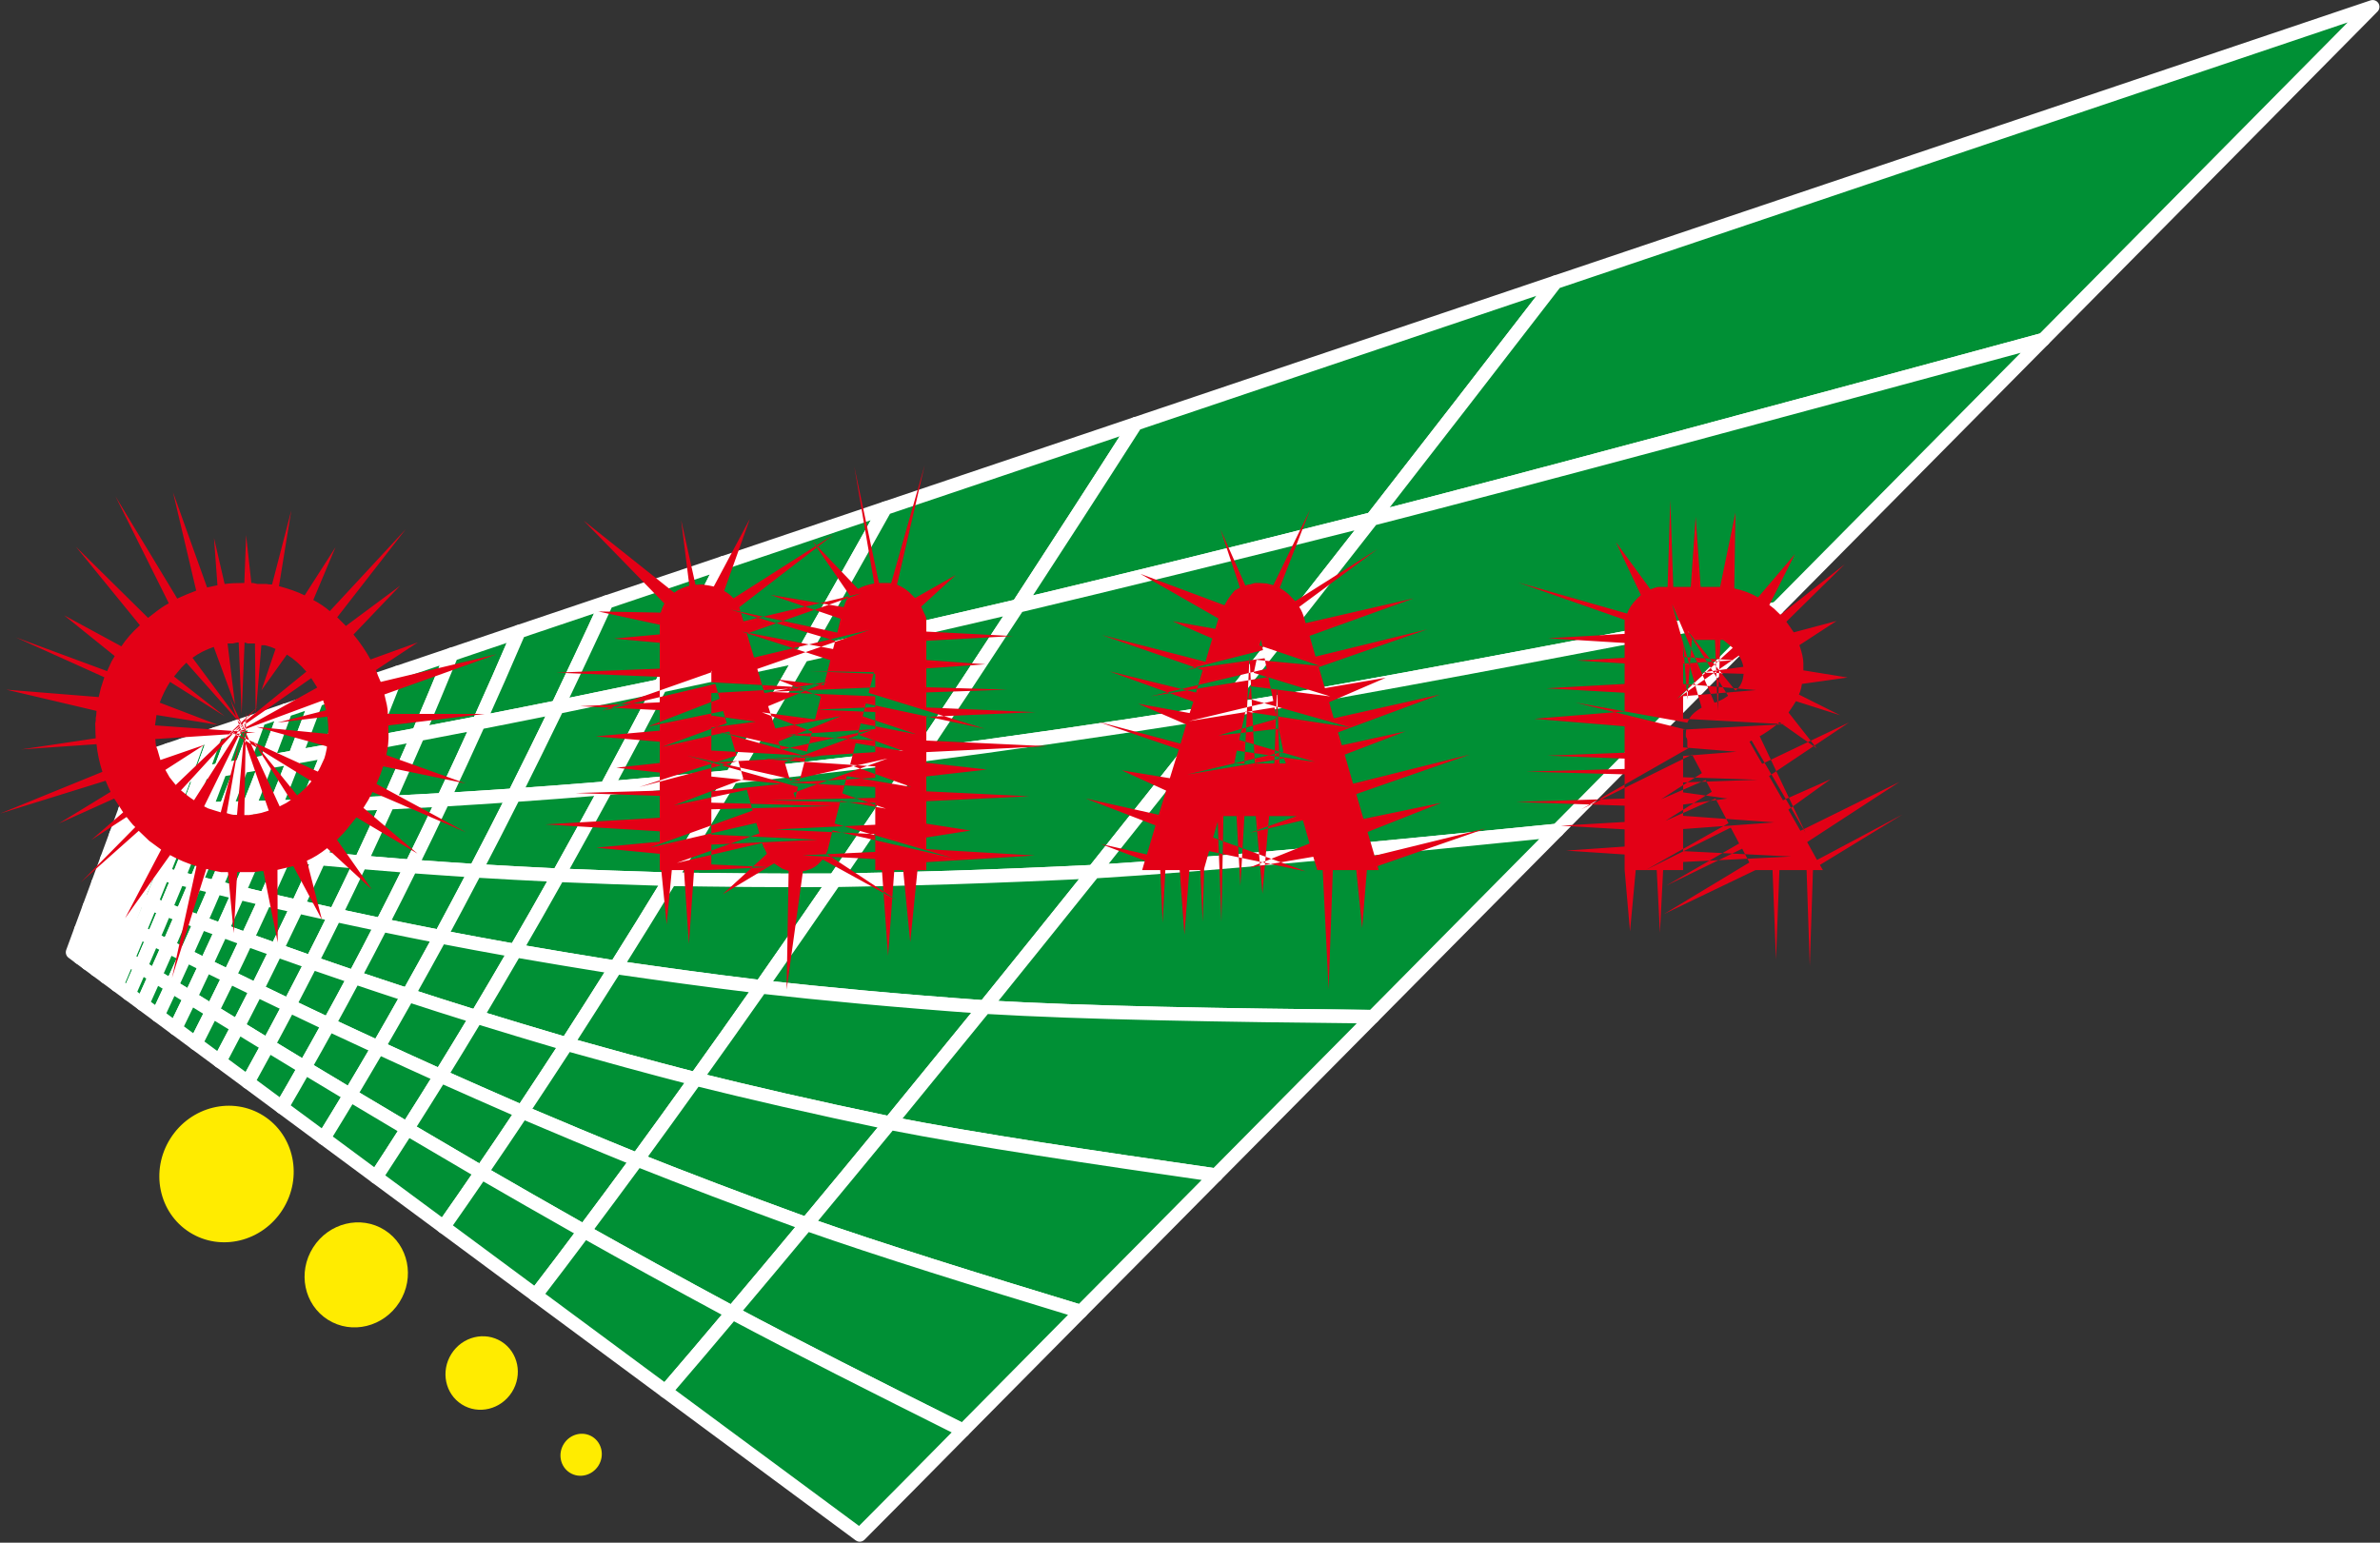 <?xml version="1.0" encoding="UTF-8"?>
<svg xmlns="http://www.w3.org/2000/svg" xmlns:xlink="http://www.w3.org/1999/xlink" width="496.1pt" height="321.6pt" viewBox="0 0 496.1 321.6" version="1.1">
<rect x="0" y="0" width="496.1" height="321.6" fill="#333333" stroke="none"/>
<defs>
<clipPath id="clip1">
  <path d="M 137 272 L 203 272 L 203 321.602 L 137 321.602 Z M 137 272 "/>
</clipPath>
</defs>
<g id="surface1">
<path style="fill-rule:evenodd;fill:rgb(0%,56.444%,20.776%);fill-opacity:1;stroke-width:28.346;stroke-linecap:round;stroke-linejoin:round;stroke:rgb(100%,100%,100%);stroke-opacity:1;stroke-miterlimit:4;" d="M 300.469 1635.648 C 307.891 1638.266 315.82 1640.922 324.18 1643.734 C 316.641 1623.812 309.648 1604.125 302.695 1584.789 C 294.727 1583.5 287.578 1582.328 280.391 1581.156 C 287.031 1599.125 293.75 1617.289 300.469 1635.648 Z M 300.469 1635.648 " transform="matrix(0.1,0,0,-0.1,0,321.6)"/>
<path style="fill-rule:evenodd;fill:rgb(0%,56.444%,20.776%);fill-opacity:1;stroke-width:28.346;stroke-linecap:round;stroke-linejoin:round;stroke:rgb(100%,100%,100%);stroke-opacity:1;stroke-miterlimit:4;" d="M 280.391 1581.156 C 287.578 1582.328 294.727 1583.5 302.695 1584.789 C 295.391 1565.609 288.555 1546.664 281.758 1527.914 C 274.531 1527.875 267.656 1527.836 260.781 1527.836 C 267.266 1545.453 273.828 1563.227 280.391 1581.156 Z M 280.391 1581.156 " transform="matrix(0.1,0,0,-0.1,0,321.6)"/>
<path style="fill-rule:evenodd;fill:rgb(0%,56.444%,20.776%);fill-opacity:1;stroke-width:28.346;stroke-linecap:round;stroke-linejoin:round;stroke:rgb(100%,100%,100%);stroke-opacity:1;stroke-miterlimit:4;" d="M 260.781 1527.836 C 267.656 1527.836 274.531 1527.875 281.758 1527.914 C 275.039 1509.359 268.008 1491.039 261.367 1472.914 C 254.453 1473.852 247.852 1474.75 241.562 1475.688 C 247.891 1492.875 254.297 1510.258 260.781 1527.836 Z M 260.781 1527.836 " transform="matrix(0.1,0,0,-0.1,0,321.6)"/>
<path style="fill-rule:evenodd;fill:rgb(0%,56.444%,20.776%);fill-opacity:1;stroke-width:28.346;stroke-linecap:round;stroke-linejoin:round;stroke:rgb(100%,100%,100%);stroke-opacity:1;stroke-miterlimit:4;" d="M 241.562 1475.688 C 247.852 1474.75 254.453 1473.852 261.367 1472.914 C 254.805 1454.945 247.969 1437.133 241.484 1419.516 C 234.883 1421.312 228.828 1422.953 222.734 1424.633 C 228.945 1441.469 235.234 1458.5 241.562 1475.688 Z M 241.562 1475.688 " transform="matrix(0.1,0,0,-0.1,0,321.6)"/>
<path style="fill-rule:evenodd;fill:rgb(0%,56.444%,20.776%);fill-opacity:1;stroke-width:28.346;stroke-linecap:round;stroke-linejoin:round;stroke:rgb(100%,100%,100%);stroke-opacity:1;stroke-miterlimit:4;" d="M 222.734 1424.633 C 228.828 1422.953 234.883 1421.312 241.484 1419.516 C 235.039 1402.055 228.359 1384.711 222.031 1367.562 C 215.977 1370.023 209.922 1372.328 204.336 1374.633 C 210.43 1391.156 216.562 1407.836 222.734 1424.633 Z M 222.734 1424.633 " transform="matrix(0.1,0,0,-0.1,0,321.6)"/>
<path style="fill-rule:evenodd;fill:rgb(0%,56.444%,20.776%);fill-opacity:1;stroke-width:28.346;stroke-linecap:round;stroke-linejoin:round;stroke:rgb(100%,100%,100%);stroke-opacity:1;stroke-miterlimit:4;" d="M 204.336 1374.633 C 209.922 1372.328 215.977 1370.023 222.031 1367.562 C 215.742 1350.57 209.453 1333.734 203.047 1317.016 C 197.227 1320.023 191.68 1322.836 186.289 1325.688 C 192.266 1341.82 198.281 1358.148 204.336 1374.633 Z M 204.336 1374.633 " transform="matrix(0.1,0,0,-0.1,0,321.6)"/>
<path style="fill-rule:evenodd;fill:rgb(0%,56.444%,20.776%);fill-opacity:1;stroke-width:28.346;stroke-linecap:round;stroke-linejoin:round;stroke:rgb(100%,100%,100%);stroke-opacity:1;stroke-miterlimit:4;" d="M 186.289 1325.688 C 191.68 1322.836 197.227 1320.023 203.047 1317.016 C 196.836 1300.414 190.703 1283.969 184.453 1267.68 C 178.906 1271.156 173.789 1274.438 168.633 1277.758 C 174.453 1293.578 180.352 1309.555 186.289 1325.688 Z M 186.289 1325.688 " transform="matrix(0.1,0,0,-0.1,0,321.6)"/>
<path style="fill-rule:evenodd;fill:rgb(0%,56.444%,20.776%);fill-opacity:1;stroke-width:28.346;stroke-linecap:round;stroke-linejoin:round;stroke:rgb(100%,100%,100%);stroke-opacity:1;stroke-miterlimit:4;" d="M 168.633 1277.758 C 173.789 1274.438 178.906 1271.156 184.453 1267.68 C 178.398 1251.469 172.383 1235.453 166.25 1219.594 C 161.016 1223.461 156.094 1227.133 151.328 1230.766 C 157.031 1246.273 162.812 1261.938 168.633 1277.758 Z M 168.633 1277.758 " transform="matrix(0.1,0,0,-0.1,0,321.6)"/>
<path style="fill-rule:evenodd;fill:rgb(0%,56.444%,20.776%);fill-opacity:1;stroke-width:28.346;stroke-linecap:round;stroke-linejoin:round;stroke:rgb(100%,100%,100%);stroke-opacity:1;stroke-miterlimit:4;" d="M 324.18 1643.734 C 332.539 1646.625 341.367 1649.555 350.664 1652.68 C 342.656 1631 335.156 1609.711 327.344 1588.812 C 318.594 1587.406 310.625 1586.078 302.695 1584.789 C 309.648 1604.125 316.641 1623.812 324.18 1643.734 Z M 324.18 1643.734 " transform="matrix(0.1,0,0,-0.1,0,321.6)"/>
<path style="fill-rule:evenodd;fill:rgb(0%,56.444%,20.776%);fill-opacity:1;stroke-width:28.346;stroke-linecap:round;stroke-linejoin:round;stroke:rgb(100%,100%,100%);stroke-opacity:1;stroke-miterlimit:4;" d="M 302.695 1584.789 C 310.625 1586.078 318.594 1587.406 327.344 1588.812 C 320.039 1568.227 312.383 1548.031 305.195 1528.07 C 296.914 1528.031 289.336 1527.953 281.758 1527.914 C 288.555 1546.664 295.391 1565.609 302.695 1584.789 Z M 302.695 1584.789 " transform="matrix(0.1,0,0,-0.1,0,321.6)"/>
<path style="fill-rule:evenodd;fill:rgb(0%,56.444%,20.776%);fill-opacity:1;stroke-width:28.346;stroke-linecap:round;stroke-linejoin:round;stroke:rgb(100%,100%,100%);stroke-opacity:1;stroke-miterlimit:4;" d="M 281.758 1527.914 C 289.336 1527.953 296.914 1528.031 305.195 1528.07 C 297.695 1508.422 290.625 1489.047 283.32 1469.945 C 275.82 1470.961 268.281 1471.977 261.367 1472.914 C 268.008 1491.039 275.039 1509.359 281.758 1527.914 Z M 281.758 1527.914 " transform="matrix(0.1,0,0,-0.1,0,321.6)"/>
<path style="fill-rule:evenodd;fill:rgb(0%,56.444%,20.776%);fill-opacity:1;stroke-width:28.346;stroke-linecap:round;stroke-linejoin:round;stroke:rgb(100%,100%,100%);stroke-opacity:1;stroke-miterlimit:4;" d="M 261.367 1472.914 C 268.281 1471.977 275.82 1470.961 283.32 1469.945 C 276.367 1451.078 269.18 1432.406 262.305 1414.008 C 254.922 1415.883 248.086 1417.758 241.484 1419.516 C 247.969 1437.133 254.805 1454.945 261.367 1472.914 Z M 261.367 1472.914 " transform="matrix(0.1,0,0,-0.1,0,321.6)"/>
<path style="fill-rule:evenodd;fill:rgb(0%,56.444%,20.776%);fill-opacity:1;stroke-width:28.346;stroke-linecap:round;stroke-linejoin:round;stroke:rgb(100%,100%,100%);stroke-opacity:1;stroke-miterlimit:4;" d="M 241.484 1419.516 C 248.086 1417.758 254.922 1415.883 262.305 1414.008 C 255.273 1395.766 248.516 1377.719 241.602 1359.906 C 234.844 1362.562 228.32 1365.102 222.031 1367.562 C 228.359 1384.711 235.039 1402.055 241.484 1419.516 Z M 241.484 1419.516 " transform="matrix(0.1,0,0,-0.1,0,321.6)"/>
<path style="fill-rule:evenodd;fill:rgb(0%,56.444%,20.776%);fill-opacity:1;stroke-width:28.346;stroke-linecap:round;stroke-linejoin:round;stroke:rgb(100%,100%,100%);stroke-opacity:1;stroke-miterlimit:4;" d="M 222.031 1367.562 C 228.32 1365.102 234.844 1362.562 241.602 1359.906 C 234.961 1342.289 228.164 1324.828 221.641 1307.562 C 215.234 1310.805 209.023 1313.969 203.047 1317.016 C 209.453 1333.734 215.742 1350.57 222.031 1367.562 Z M 222.031 1367.562 " transform="matrix(0.1,0,0,-0.1,0,321.6)"/>
<path style="fill-rule:evenodd;fill:rgb(0%,56.444%,20.776%);fill-opacity:1;stroke-width:28.346;stroke-linecap:round;stroke-linejoin:round;stroke:rgb(100%,100%,100%);stroke-opacity:1;stroke-miterlimit:4;" d="M 203.047 1317.016 C 209.023 1313.969 215.234 1310.805 221.641 1307.562 C 214.922 1290.492 208.477 1273.461 201.914 1256.703 C 195.82 1260.531 190.156 1264.164 184.453 1267.68 C 190.703 1283.969 196.836 1300.414 203.047 1317.016 Z M 203.047 1317.016 " transform="matrix(0.1,0,0,-0.1,0,321.6)"/>
<path style="fill-rule:evenodd;fill:rgb(0%,56.444%,20.776%);fill-opacity:1;stroke-width:28.346;stroke-linecap:round;stroke-linejoin:round;stroke:rgb(100%,100%,100%);stroke-opacity:1;stroke-miterlimit:4;" d="M 184.453 1267.68 C 190.156 1264.164 195.82 1260.531 201.914 1256.703 C 195.547 1240.062 189.062 1223.578 182.812 1207.328 C 177.07 1211.586 171.68 1215.648 166.25 1219.594 C 172.383 1235.453 178.398 1251.469 184.453 1267.68 Z M 184.453 1267.68 " transform="matrix(0.1,0,0,-0.1,0,321.6)"/>
<path style="fill-rule:evenodd;fill:rgb(0%,56.444%,20.776%);fill-opacity:1;stroke-width:28.346;stroke-linecap:round;stroke-linejoin:round;stroke:rgb(100%,100%,100%);stroke-opacity:1;stroke-miterlimit:4;" d="M 350.664 1652.68 C 359.922 1655.844 369.688 1659.164 379.922 1662.562 C 371.289 1638.891 363.203 1615.844 354.805 1593.305 C 345.273 1591.781 336.094 1590.219 327.344 1588.812 C 335.156 1609.711 342.656 1631 350.664 1652.68 Z M 350.664 1652.68 " transform="matrix(0.1,0,0,-0.1,0,321.6)"/>
<path style="fill-rule:evenodd;fill:rgb(0%,56.444%,20.776%);fill-opacity:1;stroke-width:28.346;stroke-linecap:round;stroke-linejoin:round;stroke:rgb(100%,100%,100%);stroke-opacity:1;stroke-miterlimit:4;" d="M 327.344 1588.812 C 336.094 1590.219 345.273 1591.781 354.805 1593.305 C 346.914 1571.234 338.75 1549.555 331.016 1528.305 C 322.07 1528.266 313.438 1528.148 305.195 1528.07 C 312.383 1548.031 320.039 1568.227 327.344 1588.812 Z M 327.344 1588.812 " transform="matrix(0.1,0,0,-0.1,0,321.6)"/>
<path style="fill-rule:evenodd;fill:rgb(0%,56.444%,20.776%);fill-opacity:1;stroke-width:28.346;stroke-linecap:round;stroke-linejoin:round;stroke:rgb(100%,100%,100%);stroke-opacity:1;stroke-miterlimit:4;" d="M 305.195 1528.07 C 313.438 1528.148 322.07 1528.266 331.016 1528.305 C 323.047 1507.445 315.469 1486.898 307.656 1466.703 C 299.531 1467.875 291.133 1468.93 283.32 1469.945 C 290.625 1489.047 297.695 1508.422 305.195 1528.07 Z M 305.195 1528.07 " transform="matrix(0.1,0,0,-0.1,0,321.6)"/>
<path style="fill-rule:evenodd;fill:rgb(0%,56.444%,20.776%);fill-opacity:1;stroke-width:28.346;stroke-linecap:round;stroke-linejoin:round;stroke:rgb(100%,100%,100%);stroke-opacity:1;stroke-miterlimit:4;" d="M 283.32 1469.945 C 291.133 1468.93 299.531 1467.875 307.656 1466.703 C 300.234 1446.859 292.578 1427.211 285.273 1407.953 C 277.383 1410.062 269.727 1412.055 262.305 1414.008 C 269.18 1432.406 276.367 1451.078 283.32 1469.945 Z M 283.32 1469.945 " transform="matrix(0.1,0,0,-0.1,0,321.6)"/>
<path style="fill-rule:evenodd;fill:rgb(0%,56.444%,20.776%);fill-opacity:1;stroke-width:28.346;stroke-linecap:round;stroke-linejoin:round;stroke:rgb(100%,100%,100%);stroke-opacity:1;stroke-miterlimit:4;" d="M 262.305 1414.008 C 269.727 1412.055 277.383 1410.062 285.273 1407.953 C 277.812 1388.93 270.625 1370.062 263.281 1351.508 C 256.055 1354.398 248.594 1357.211 241.602 1359.906 C 248.516 1377.719 255.273 1395.766 262.305 1414.008 Z M 262.305 1414.008 " transform="matrix(0.1,0,0,-0.1,0,321.6)"/>
<path style="fill-rule:evenodd;fill:rgb(0%,56.444%,20.776%);fill-opacity:1;stroke-width:28.346;stroke-linecap:round;stroke-linejoin:round;stroke:rgb(100%,100%,100%);stroke-opacity:1;stroke-miterlimit:4;" d="M 241.602 1359.906 C 248.594 1357.211 256.055 1354.398 263.281 1351.508 C 256.25 1333.188 249.023 1315.102 242.07 1297.211 C 235.078 1300.766 228.242 1304.242 221.641 1307.562 C 228.164 1324.828 234.961 1342.289 241.602 1359.906 Z M 241.602 1359.906 " transform="matrix(0.1,0,0,-0.1,0,321.6)"/>
<path style="fill-rule:evenodd;fill:rgb(0%,56.444%,20.776%);fill-opacity:1;stroke-width:28.346;stroke-linecap:round;stroke-linejoin:round;stroke:rgb(100%,100%,100%);stroke-opacity:1;stroke-miterlimit:4;" d="M 221.641 1307.562 C 228.242 1304.242 235.078 1300.766 242.07 1297.211 C 235 1279.516 228.164 1262.016 221.211 1244.711 C 214.766 1248.852 208.164 1252.875 201.914 1256.703 C 208.477 1273.461 214.922 1290.492 221.641 1307.562 Z M 221.641 1307.562 " transform="matrix(0.1,0,0,-0.1,0,321.6)"/>
<path style="fill-rule:evenodd;fill:rgb(0%,56.444%,20.776%);fill-opacity:1;stroke-width:28.346;stroke-linecap:round;stroke-linejoin:round;stroke:rgb(100%,100%,100%);stroke-opacity:1;stroke-miterlimit:4;" d="M 201.914 1256.703 C 208.164 1252.875 214.766 1248.852 221.211 1244.711 C 214.492 1227.562 207.812 1210.57 201.016 1193.891 C 194.805 1198.5 188.711 1203.031 182.812 1207.328 C 189.062 1223.578 195.547 1240.062 201.914 1256.703 Z M 201.914 1256.703 " transform="matrix(0.1,0,0,-0.1,0,321.6)"/>
<path style="fill-rule:evenodd;fill:rgb(0%,56.444%,20.776%);fill-opacity:1;stroke-width:28.346;stroke-linecap:round;stroke-linejoin:round;stroke:rgb(100%,100%,100%);stroke-opacity:1;stroke-miterlimit:4;" d="M 379.922 1662.562 C 390.117 1666.156 401.289 1669.867 412.891 1673.695 C 403.906 1647.875 394.57 1622.797 385.82 1598.422 C 375.078 1596.664 364.766 1594.984 354.805 1593.305 C 363.203 1615.844 371.289 1638.891 379.922 1662.562 Z M 379.922 1662.562 " transform="matrix(0.1,0,0,-0.1,0,321.6)"/>
<path style="fill-rule:evenodd;fill:rgb(0%,56.444%,20.776%);fill-opacity:1;stroke-width:28.346;stroke-linecap:round;stroke-linejoin:round;stroke:rgb(100%,100%,100%);stroke-opacity:1;stroke-miterlimit:4;" d="M 354.805 1593.305 C 364.766 1594.984 375.078 1596.664 385.82 1598.422 C 377.227 1574.672 368.32 1551.391 359.922 1528.656 C 349.961 1528.539 340.312 1528.422 331.016 1528.305 C 338.75 1549.555 346.914 1571.234 354.805 1593.305 Z M 354.805 1593.305 " transform="matrix(0.1,0,0,-0.1,0,321.6)"/>
<path style="fill-rule:evenodd;fill:rgb(0%,56.444%,20.776%);fill-opacity:1;stroke-width:28.346;stroke-linecap:round;stroke-linejoin:round;stroke:rgb(100%,100%,100%);stroke-opacity:1;stroke-miterlimit:4;" d="M 331.016 1528.305 C 340.312 1528.422 349.961 1528.539 359.922 1528.656 C 351.641 1506.391 343.086 1484.555 335 1463.227 C 325.391 1464.438 316.367 1465.57 307.656 1466.703 C 315.469 1486.898 323.047 1507.445 331.016 1528.305 Z M 331.016 1528.305 " transform="matrix(0.1,0,0,-0.1,0,321.6)"/>
<path style="fill-rule:evenodd;fill:rgb(0%,56.444%,20.776%);fill-opacity:1;stroke-width:28.346;stroke-linecap:round;stroke-linejoin:round;stroke:rgb(100%,100%,100%);stroke-opacity:1;stroke-miterlimit:4;" d="M 307.656 1466.703 C 316.367 1465.57 325.391 1464.438 335 1463.227 C 326.68 1442.211 318.75 1421.508 310.898 1401.234 C 301.914 1403.578 293.477 1405.805 285.273 1407.953 C 292.578 1427.211 300.234 1446.859 307.656 1466.703 Z M 307.656 1466.703 " transform="matrix(0.1,0,0,-0.1,0,321.6)"/>
<path style="fill-rule:evenodd;fill:rgb(0%,56.444%,20.776%);fill-opacity:1;stroke-width:28.346;stroke-linecap:round;stroke-linejoin:round;stroke:rgb(100%,100%,100%);stroke-opacity:1;stroke-miterlimit:4;" d="M 285.273 1407.953 C 293.477 1405.805 301.914 1403.578 310.898 1401.234 C 302.852 1381.312 295.156 1361.586 287.5 1342.211 C 279.141 1345.414 271.211 1348.5 263.281 1351.508 C 270.625 1370.062 277.812 1388.93 285.273 1407.953 Z M 285.273 1407.953 " transform="matrix(0.1,0,0,-0.1,0,321.6)"/>
<path style="fill-rule:evenodd;fill:rgb(0%,56.444%,20.776%);fill-opacity:1;stroke-width:28.346;stroke-linecap:round;stroke-linejoin:round;stroke:rgb(100%,100%,100%);stroke-opacity:1;stroke-miterlimit:4;" d="M 263.281 1351.508 C 271.211 1348.5 279.141 1345.414 287.5 1342.211 C 279.727 1323.109 272.227 1304.242 264.805 1285.688 C 256.953 1289.672 249.336 1293.5 242.07 1297.211 C 249.023 1315.102 256.25 1333.188 263.281 1351.508 Z M 263.281 1351.508 " transform="matrix(0.1,0,0,-0.1,0,321.6)"/>
<path style="fill-rule:evenodd;fill:rgb(0%,56.444%,20.776%);fill-opacity:1;stroke-width:28.346;stroke-linecap:round;stroke-linejoin:round;stroke:rgb(100%,100%,100%);stroke-opacity:1;stroke-miterlimit:4;" d="M 242.07 1297.211 C 249.336 1293.5 256.953 1289.672 264.805 1285.688 C 257.266 1267.367 249.961 1249.203 242.734 1231.312 C 235.391 1235.922 228.203 1240.414 221.211 1244.711 C 228.164 1262.016 235 1279.516 242.07 1297.211 Z M 242.07 1297.211 " transform="matrix(0.1,0,0,-0.1,0,321.6)"/>
<path style="fill-rule:evenodd;fill:rgb(0%,56.444%,20.776%);fill-opacity:1;stroke-width:28.346;stroke-linecap:round;stroke-linejoin:round;stroke:rgb(100%,100%,100%);stroke-opacity:1;stroke-miterlimit:4;" d="M 221.211 1244.711 C 228.203 1240.414 235.391 1235.922 242.734 1231.312 C 235.391 1213.617 228.281 1196.156 221.211 1178.93 C 214.18 1184.125 207.578 1189.086 201.016 1193.891 C 207.812 1210.57 214.492 1227.562 221.211 1244.711 Z M 221.211 1244.711 " transform="matrix(0.1,0,0,-0.1,0,321.6)"/>
<path style="fill-rule:evenodd;fill:rgb(0%,56.444%,20.776%);fill-opacity:1;stroke-width:28.346;stroke-linecap:round;stroke-linejoin:round;stroke:rgb(100%,100%,100%);stroke-opacity:1;stroke-miterlimit:4;" d="M 412.891 1673.695 C 424.492 1677.719 437.031 1681.82 450.039 1686.234 C 440.039 1657.992 430.156 1630.688 420.469 1604.242 C 408.125 1602.172 396.992 1600.297 385.82 1598.422 C 394.57 1622.797 403.906 1647.875 412.891 1673.695 Z M 412.891 1673.695 " transform="matrix(0.1,0,0,-0.1,0,321.6)"/>
<path style="fill-rule:evenodd;fill:rgb(0%,56.444%,20.776%);fill-opacity:1;stroke-width:28.346;stroke-linecap:round;stroke-linejoin:round;stroke:rgb(100%,100%,100%);stroke-opacity:1;stroke-miterlimit:4;" d="M 385.82 1598.422 C 396.992 1600.297 408.125 1602.172 420.469 1604.242 C 410.938 1578.5 401.562 1553.539 392.305 1529.125 C 380.938 1528.891 370.273 1528.812 359.922 1528.656 C 368.32 1551.391 377.227 1574.672 385.82 1598.422 Z M 385.82 1598.422 " transform="matrix(0.1,0,0,-0.1,0,321.6)"/>
<path style="fill-rule:evenodd;fill:rgb(0%,56.444%,20.776%);fill-opacity:1;stroke-width:28.346;stroke-linecap:round;stroke-linejoin:round;stroke:rgb(100%,100%,100%);stroke-opacity:1;stroke-miterlimit:4;" d="M 359.922 1528.656 C 370.273 1528.812 380.938 1528.891 392.305 1529.125 C 383.203 1505.336 374.219 1482.055 365.352 1459.359 C 354.805 1460.688 344.609 1461.938 335 1463.227 C 343.086 1484.555 351.641 1506.391 359.922 1528.656 Z M 359.922 1528.656 " transform="matrix(0.1,0,0,-0.1,0,321.6)"/>
<path style="fill-rule:evenodd;fill:rgb(0%,56.444%,20.776%);fill-opacity:1;stroke-width:28.346;stroke-linecap:round;stroke-linejoin:round;stroke:rgb(100%,100%,100%);stroke-opacity:1;stroke-miterlimit:4;" d="M 335 1463.227 C 344.609 1461.938 354.805 1460.688 365.352 1459.359 C 356.602 1437.094 347.93 1415.258 339.375 1393.891 C 329.336 1396.469 319.844 1398.891 310.898 1401.234 C 318.75 1421.508 326.68 1442.211 335 1463.227 Z M 335 1463.227 " transform="matrix(0.1,0,0,-0.1,0,321.6)"/>
<path style="fill-rule:evenodd;fill:rgb(0%,56.444%,20.776%);fill-opacity:1;stroke-width:28.346;stroke-linecap:round;stroke-linejoin:round;stroke:rgb(100%,100%,100%);stroke-opacity:1;stroke-miterlimit:4;" d="M 310.898 1401.234 C 319.844 1398.891 329.336 1396.469 339.375 1393.891 C 330.938 1372.875 322.578 1352.172 314.297 1331.898 C 305 1335.492 296.133 1338.891 287.5 1342.211 C 295.156 1361.586 302.852 1381.312 310.898 1401.234 Z M 310.898 1401.234 " transform="matrix(0.1,0,0,-0.1,0,321.6)"/>
<path style="fill-rule:evenodd;fill:rgb(0%,56.444%,20.776%);fill-opacity:1;stroke-width:28.346;stroke-linecap:round;stroke-linejoin:round;stroke:rgb(100%,100%,100%);stroke-opacity:1;stroke-miterlimit:4;" d="M 287.5 1342.211 C 296.133 1338.891 305 1335.492 314.297 1331.898 C 306.133 1311.938 298.047 1292.25 290.039 1272.914 C 281.367 1277.406 272.891 1281.586 264.805 1285.688 C 272.227 1304.242 279.727 1323.109 287.5 1342.211 Z M 287.5 1342.211 " transform="matrix(0.1,0,0,-0.1,0,321.6)"/>
<path style="fill-rule:evenodd;fill:rgb(0%,56.444%,20.776%);fill-opacity:1;stroke-width:28.346;stroke-linecap:round;stroke-linejoin:round;stroke:rgb(100%,100%,100%);stroke-opacity:1;stroke-miterlimit:4;" d="M 264.805 1285.688 C 272.891 1281.586 281.367 1277.406 290.039 1272.914 C 282.109 1253.852 274.219 1234.984 266.445 1216.508 C 258.164 1221.664 250.273 1226.586 242.734 1231.312 C 249.961 1249.203 257.266 1267.367 264.805 1285.688 Z M 264.805 1285.688 " transform="matrix(0.1,0,0,-0.1,0,321.6)"/>
<path style="fill-rule:evenodd;fill:rgb(0%,56.444%,20.776%);fill-opacity:1;stroke-width:28.346;stroke-linecap:round;stroke-linejoin:round;stroke:rgb(100%,100%,100%);stroke-opacity:1;stroke-miterlimit:4;" d="M 242.734 1231.312 C 250.273 1226.586 258.164 1221.664 266.445 1216.508 C 258.906 1198.148 251.289 1180.102 243.711 1162.328 C 235.82 1168.109 228.281 1173.617 221.211 1178.93 C 228.281 1196.156 235.391 1213.617 242.734 1231.312 Z M 242.734 1231.312 " transform="matrix(0.1,0,0,-0.1,0,321.6)"/>
<path style="fill-rule:evenodd;fill:rgb(0%,56.444%,20.776%);fill-opacity:1;stroke-width:28.346;stroke-linecap:round;stroke-linejoin:round;stroke:rgb(100%,100%,100%);stroke-opacity:1;stroke-miterlimit:4;" d="M 450.039 1686.234 C 463.047 1690.648 477.461 1695.453 492.305 1700.336 C 481.016 1669.398 470.352 1639.555 459.453 1610.805 C 445.898 1608.461 432.773 1606.273 420.469 1604.242 C 430.156 1630.688 440.039 1657.992 450.039 1686.234 Z M 450.039 1686.234 " transform="matrix(0.1,0,0,-0.1,0,321.6)"/>
<path style="fill-rule:evenodd;fill:rgb(0%,56.444%,20.776%);fill-opacity:1;stroke-width:28.346;stroke-linecap:round;stroke-linejoin:round;stroke:rgb(100%,100%,100%);stroke-opacity:1;stroke-miterlimit:4;" d="M 420.469 1604.242 C 432.773 1606.273 445.898 1608.461 459.453 1610.805 C 449.219 1582.953 438.75 1555.961 428.789 1529.711 C 416.055 1529.477 404.023 1529.281 392.305 1529.125 C 401.562 1553.539 410.938 1578.5 420.469 1604.242 Z M 420.469 1604.242 " transform="matrix(0.1,0,0,-0.1,0,321.6)"/>
<path style="fill-rule:evenodd;fill:rgb(0%,56.444%,20.776%);fill-opacity:1;stroke-width:28.346;stroke-linecap:round;stroke-linejoin:round;stroke:rgb(100%,100%,100%);stroke-opacity:1;stroke-miterlimit:4;" d="M 392.305 1529.125 C 404.023 1529.281 416.055 1529.477 428.789 1529.711 C 419.062 1504.203 409.102 1479.359 399.57 1455.141 C 387.852 1456.625 376.133 1458.031 365.352 1459.359 C 374.219 1482.055 383.203 1505.336 392.305 1529.125 Z M 392.305 1529.125 " transform="matrix(0.1,0,0,-0.1,0,321.6)"/>
<path style="fill-rule:evenodd;fill:rgb(0%,56.444%,20.776%);fill-opacity:1;stroke-width:28.346;stroke-linecap:round;stroke-linejoin:round;stroke:rgb(100%,100%,100%);stroke-opacity:1;stroke-miterlimit:4;" d="M 365.352 1459.359 C 376.133 1458.031 387.852 1456.625 399.57 1455.141 C 389.961 1431.469 380.703 1408.344 371.562 1385.688 C 360.508 1388.539 349.688 1391.312 339.375 1393.891 C 347.93 1415.258 356.602 1437.094 365.352 1459.359 Z M 365.352 1459.359 " transform="matrix(0.1,0,0,-0.1,0,321.6)"/>
<path style="fill-rule:evenodd;fill:rgb(0%,56.444%,20.776%);fill-opacity:1;stroke-width:28.346;stroke-linecap:round;stroke-linejoin:round;stroke:rgb(100%,100%,100%);stroke-opacity:1;stroke-miterlimit:4;" d="M 339.375 1393.891 C 349.688 1391.312 360.508 1388.539 371.562 1385.688 C 362.305 1363.539 353.398 1341.781 344.375 1320.453 C 334.102 1324.398 323.867 1328.266 314.297 1331.898 C 322.578 1352.172 330.938 1372.875 339.375 1393.891 Z M 339.375 1393.891 " transform="matrix(0.1,0,0,-0.1,0,321.6)"/>
<path style="fill-rule:evenodd;fill:rgb(0%,56.444%,20.776%);fill-opacity:1;stroke-width:28.346;stroke-linecap:round;stroke-linejoin:round;stroke:rgb(100%,100%,100%);stroke-opacity:1;stroke-miterlimit:4;" d="M 314.297 1331.898 C 323.867 1328.266 334.102 1324.398 344.375 1320.453 C 335.703 1299.477 327.07 1278.93 318.32 1258.734 C 308.633 1263.617 299.102 1268.422 290.039 1272.914 C 298.047 1292.25 306.133 1311.938 314.297 1331.898 Z M 314.297 1331.898 " transform="matrix(0.1,0,0,-0.1,0,321.6)"/>
<path style="fill-rule:evenodd;fill:rgb(0%,56.444%,20.776%);fill-opacity:1;stroke-width:28.346;stroke-linecap:round;stroke-linejoin:round;stroke:rgb(100%,100%,100%);stroke-opacity:1;stroke-miterlimit:4;" d="M 290.039 1272.914 C 299.102 1268.422 308.633 1263.617 318.32 1258.734 C 309.922 1238.812 301.367 1219.242 293.125 1199.984 C 283.906 1205.648 274.922 1211.273 266.445 1216.508 C 274.219 1234.984 282.109 1253.852 290.039 1272.914 Z M 290.039 1272.914 " transform="matrix(0.1,0,0,-0.1,0,321.6)"/>
<path style="fill-rule:evenodd;fill:rgb(0%,56.444%,20.776%);fill-opacity:1;stroke-width:28.346;stroke-linecap:round;stroke-linejoin:round;stroke:rgb(100%,100%,100%);stroke-opacity:1;stroke-miterlimit:4;" d="M 266.445 1216.508 C 274.922 1211.273 283.906 1205.648 293.125 1199.984 C 284.766 1180.961 276.641 1162.211 268.633 1143.812 C 259.922 1150.219 251.562 1156.469 243.711 1162.328 C 251.289 1180.102 258.906 1198.148 266.445 1216.508 Z M 266.445 1216.508 " transform="matrix(0.1,0,0,-0.1,0,321.6)"/>
<path style="fill-rule:evenodd;fill:rgb(0%,56.444%,20.776%);fill-opacity:1;stroke-width:28.346;stroke-linecap:round;stroke-linejoin:round;stroke:rgb(100%,100%,100%);stroke-opacity:1;stroke-miterlimit:4;" d="M 492.305 1700.336 C 507.656 1705.531 523.438 1710.922 540.156 1716.586 C 527.734 1682.562 515.938 1649.828 504.023 1618.422 C 488.477 1615.766 473.75 1613.227 459.453 1610.805 C 470.352 1639.555 481.016 1669.398 492.305 1700.336 Z M 492.305 1700.336 " transform="matrix(0.1,0,0,-0.1,0,321.6)"/>
<path style="fill-rule:evenodd;fill:rgb(0%,56.444%,20.776%);fill-opacity:1;stroke-width:28.346;stroke-linecap:round;stroke-linejoin:round;stroke:rgb(100%,100%,100%);stroke-opacity:1;stroke-miterlimit:4;" d="M 459.453 1610.805 C 473.75 1613.227 488.477 1615.766 504.023 1618.422 C 492.773 1588.227 481.328 1558.891 470.469 1530.57 C 456.016 1530.219 442.227 1529.984 428.789 1529.711 C 438.75 1555.961 449.219 1582.953 459.453 1610.805 Z M 459.453 1610.805 " transform="matrix(0.1,0,0,-0.1,0,321.6)"/>
<path style="fill-rule:evenodd;fill:rgb(0%,56.444%,20.776%);fill-opacity:1;stroke-width:28.346;stroke-linecap:round;stroke-linejoin:round;stroke:rgb(100%,100%,100%);stroke-opacity:1;stroke-miterlimit:4;" d="M 428.789 1529.711 C 442.227 1529.984 456.016 1530.219 470.469 1530.57 C 459.492 1503.148 448.984 1476.43 438.359 1450.453 C 424.844 1452.133 411.914 1453.656 399.57 1455.141 C 409.102 1479.359 419.062 1504.203 428.789 1529.711 Z M 428.789 1529.711 " transform="matrix(0.1,0,0,-0.1,0,321.6)"/>
<path style="fill-rule:evenodd;fill:rgb(0%,56.444%,20.776%);fill-opacity:1;stroke-width:28.346;stroke-linecap:round;stroke-linejoin:round;stroke:rgb(100%,100%,100%);stroke-opacity:1;stroke-miterlimit:4;" d="M 399.57 1455.141 C 411.914 1453.656 424.844 1452.133 438.359 1450.453 C 428.203 1425.219 417.891 1400.609 408.008 1376.547 C 395.312 1379.711 383.203 1382.758 371.562 1385.688 C 380.703 1408.344 389.961 1431.469 399.57 1455.141 Z M 399.57 1455.141 " transform="matrix(0.1,0,0,-0.1,0,321.6)"/>
<path style="fill-rule:evenodd;fill:rgb(0%,56.444%,20.776%);fill-opacity:1;stroke-width:28.346;stroke-linecap:round;stroke-linejoin:round;stroke:rgb(100%,100%,100%);stroke-opacity:1;stroke-miterlimit:4;" d="M 371.562 1385.688 C 383.203 1382.758 395.312 1379.711 408.008 1376.547 C 398.008 1353.031 388.359 1330.062 378.633 1307.562 C 366.758 1312.016 355.312 1316.312 344.375 1320.453 C 353.398 1341.781 362.305 1363.539 371.562 1385.688 Z M 371.562 1385.688 " transform="matrix(0.1,0,0,-0.1,0,321.6)"/>
<path style="fill-rule:evenodd;fill:rgb(0%,56.444%,20.776%);fill-opacity:1;stroke-width:28.346;stroke-linecap:round;stroke-linejoin:round;stroke:rgb(100%,100%,100%);stroke-opacity:1;stroke-miterlimit:4;" d="M 344.375 1320.453 C 355.312 1316.312 366.758 1312.016 378.633 1307.562 C 369.258 1285.492 359.766 1263.852 350.586 1242.68 C 339.414 1248.266 328.672 1253.578 318.32 1258.734 C 327.07 1278.93 335.703 1299.477 344.375 1320.453 Z M 344.375 1320.453 " transform="matrix(0.1,0,0,-0.1,0,321.6)"/>
<path style="fill-rule:evenodd;fill:rgb(0%,56.444%,20.776%);fill-opacity:1;stroke-width:28.346;stroke-linecap:round;stroke-linejoin:round;stroke:rgb(100%,100%,100%);stroke-opacity:1;stroke-miterlimit:4;" d="M 318.32 1258.734 C 328.672 1253.578 339.414 1248.266 350.586 1242.68 C 341.328 1221.82 332.344 1201.352 323.281 1181.273 C 312.812 1187.758 302.852 1194.008 293.125 1199.984 C 301.367 1219.242 309.922 1238.812 318.32 1258.734 Z M 318.32 1258.734 " transform="matrix(0.1,0,0,-0.1,0,321.6)"/>
<path style="fill-rule:evenodd;fill:rgb(0%,56.444%,20.776%);fill-opacity:1;stroke-width:28.346;stroke-linecap:round;stroke-linejoin:round;stroke:rgb(100%,100%,100%);stroke-opacity:1;stroke-miterlimit:4;" d="M 293.125 1199.984 C 302.852 1194.008 312.812 1187.758 323.281 1181.273 C 314.492 1161.43 305.625 1141.977 297.031 1122.836 C 287.188 1130.141 277.656 1137.094 268.633 1143.812 C 276.641 1162.211 284.766 1180.961 293.125 1199.984 Z M 293.125 1199.984 " transform="matrix(0.1,0,0,-0.1,0,321.6)"/>
<path style="fill-rule:evenodd;fill:rgb(0%,56.444%,20.776%);fill-opacity:1;stroke-width:28.346;stroke-linecap:round;stroke-linejoin:round;stroke:rgb(100%,100%,100%);stroke-opacity:1;stroke-miterlimit:4;" d="M 540.156 1716.586 C 557.812 1722.523 575.938 1728.656 595.43 1735.297 C 581.914 1697.797 568.672 1661.82 555.312 1627.328 C 537.422 1624.164 520.312 1621.234 504.023 1618.422 C 515.938 1649.828 527.734 1682.562 540.156 1716.586 Z M 540.156 1716.586 " transform="matrix(0.1,0,0,-0.1,0,321.6)"/>
<path style="fill-rule:evenodd;fill:rgb(0%,56.444%,20.776%);fill-opacity:1;stroke-width:28.346;stroke-linecap:round;stroke-linejoin:round;stroke:rgb(100%,100%,100%);stroke-opacity:1;stroke-miterlimit:4;" d="M 504.023 1618.422 C 520.312 1621.234 537.422 1624.164 555.312 1627.328 C 542.773 1594.32 530.43 1562.445 517.969 1531.703 C 501.094 1531.234 485.625 1530.883 470.469 1530.57 C 481.328 1558.891 492.773 1588.227 504.023 1618.422 Z M 504.023 1618.422 " transform="matrix(0.1,0,0,-0.1,0,321.6)"/>
<path style="fill-rule:evenodd;fill:rgb(0%,56.444%,20.776%);fill-opacity:1;stroke-width:28.346;stroke-linecap:round;stroke-linejoin:round;stroke:rgb(100%,100%,100%);stroke-opacity:1;stroke-miterlimit:4;" d="M 470.469 1530.57 C 485.625 1530.883 501.094 1531.234 517.969 1531.703 C 506.172 1502.016 494.531 1473.266 482.812 1445.375 C 467.188 1447.133 452.773 1448.812 438.359 1450.453 C 448.984 1476.43 459.492 1503.148 470.469 1530.57 Z M 470.469 1530.57 " transform="matrix(0.1,0,0,-0.1,0,321.6)"/>
<path style="fill-rule:evenodd;fill:rgb(0%,56.444%,20.776%);fill-opacity:1;stroke-width:28.346;stroke-linecap:round;stroke-linejoin:round;stroke:rgb(100%,100%,100%);stroke-opacity:1;stroke-miterlimit:4;" d="M 438.359 1450.453 C 452.773 1448.812 467.188 1447.133 482.812 1445.375 C 471.641 1418.266 460.586 1391.859 449.414 1366.234 C 434.922 1369.867 421.211 1373.227 408.008 1376.547 C 417.891 1400.609 428.203 1425.219 438.359 1450.453 Z M 438.359 1450.453 " transform="matrix(0.1,0,0,-0.1,0,321.6)"/>
<path style="fill-rule:evenodd;fill:rgb(0%,56.444%,20.776%);fill-opacity:1;stroke-width:28.346;stroke-linecap:round;stroke-linejoin:round;stroke:rgb(100%,100%,100%);stroke-opacity:1;stroke-miterlimit:4;" d="M 408.008 1376.547 C 421.211 1373.227 434.922 1369.867 449.414 1366.234 C 438.75 1341.273 428.203 1316.859 417.539 1292.992 C 403.789 1298.109 391.211 1302.914 378.633 1307.562 C 388.359 1330.062 398.008 1353.031 408.008 1376.547 Z M 408.008 1376.547 " transform="matrix(0.1,0,0,-0.1,0,321.6)"/>
<path style="fill-rule:evenodd;fill:rgb(0%,56.444%,20.776%);fill-opacity:1;stroke-width:28.346;stroke-linecap:round;stroke-linejoin:round;stroke:rgb(100%,100%,100%);stroke-opacity:1;stroke-miterlimit:4;" d="M 378.633 1307.562 C 391.211 1302.914 403.789 1298.109 417.539 1292.992 C 407.305 1269.633 396.953 1246.859 386.953 1224.555 C 374.141 1230.883 362.148 1236.898 350.586 1242.68 C 359.766 1263.852 369.258 1285.492 378.633 1307.562 Z M 378.633 1307.562 " transform="matrix(0.1,0,0,-0.1,0,321.6)"/>
<path style="fill-rule:evenodd;fill:rgb(0%,56.444%,20.776%);fill-opacity:1;stroke-width:28.346;stroke-linecap:round;stroke-linejoin:round;stroke:rgb(100%,100%,100%);stroke-opacity:1;stroke-miterlimit:4;" d="M 350.586 1242.68 C 362.148 1236.898 374.141 1230.883 386.953 1224.555 C 377.07 1202.641 367.109 1181.156 357.461 1160.102 C 345.352 1167.523 334.297 1174.477 323.281 1181.273 C 332.344 1201.352 341.328 1221.82 350.586 1242.68 Z M 350.586 1242.68 " transform="matrix(0.1,0,0,-0.1,0,321.6)"/>
<path style="fill-rule:evenodd;fill:rgb(0%,56.444%,20.776%);fill-opacity:1;stroke-width:28.346;stroke-linecap:round;stroke-linejoin:round;stroke:rgb(100%,100%,100%);stroke-opacity:1;stroke-miterlimit:4;" d="M 323.281 1181.273 C 334.297 1174.477 345.352 1167.523 357.461 1160.102 C 347.969 1139.359 338.359 1118.969 329.023 1099.086 C 317.695 1107.445 307.188 1115.258 297.031 1122.836 C 305.625 1141.977 314.492 1161.43 323.281 1181.273 Z M 323.281 1181.273 " transform="matrix(0.1,0,0,-0.1,0,321.6)"/>
<path style="fill-rule:evenodd;fill:rgb(0%,56.444%,20.776%);fill-opacity:1;stroke-width:28.346;stroke-linecap:round;stroke-linejoin:round;stroke:rgb(100%,100%,100%);stroke-opacity:1;stroke-miterlimit:4;" d="M 595.43 1735.297 C 615.43 1742.055 637.266 1749.438 660 1757.055 C 644.492 1715.414 629.336 1675.766 614.609 1637.797 C 593.906 1634.125 574.023 1630.609 555.312 1627.328 C 568.672 1661.82 581.914 1697.797 595.43 1735.297 Z M 595.43 1735.297 " transform="matrix(0.1,0,0,-0.1,0,321.6)"/>
<path style="fill-rule:evenodd;fill:rgb(0%,56.444%,20.776%);fill-opacity:1;stroke-width:28.346;stroke-linecap:round;stroke-linejoin:round;stroke:rgb(100%,100%,100%);stroke-opacity:1;stroke-miterlimit:4;" d="M 555.312 1627.328 C 574.023 1630.609 593.906 1634.125 614.609 1637.797 C 600.742 1601.625 586.758 1566.742 573.086 1533.266 C 553.789 1532.68 535.195 1532.094 517.969 1531.703 C 530.43 1562.445 542.773 1594.32 555.312 1627.328 Z M 555.312 1627.328 " transform="matrix(0.1,0,0,-0.1,0,321.6)"/>
<path style="fill-rule:evenodd;fill:rgb(0%,56.444%,20.776%);fill-opacity:1;stroke-width:28.346;stroke-linecap:round;stroke-linejoin:round;stroke:rgb(100%,100%,100%);stroke-opacity:1;stroke-miterlimit:4;" d="M 517.969 1531.703 C 535.195 1532.094 553.789 1532.68 573.086 1533.266 C 559.766 1501 546.719 1469.828 534.18 1439.672 C 516.172 1441.625 498.75 1443.5 482.812 1445.375 C 494.531 1473.266 506.172 1502.016 517.969 1531.703 Z M 517.969 1531.703 " transform="matrix(0.1,0,0,-0.1,0,321.6)"/>
<path style="fill-rule:evenodd;fill:rgb(0%,56.444%,20.776%);fill-opacity:1;stroke-width:28.346;stroke-linecap:round;stroke-linejoin:round;stroke:rgb(100%,100%,100%);stroke-opacity:1;stroke-miterlimit:4;" d="M 482.812 1445.375 C 498.75 1443.5 516.172 1441.625 534.18 1439.672 C 521.68 1410.492 509.336 1382.133 497.188 1354.633 C 480.586 1358.656 464.453 1362.562 449.414 1366.234 C 460.586 1391.859 471.641 1418.266 482.812 1445.375 Z M 482.812 1445.375 " transform="matrix(0.1,0,0,-0.1,0,321.6)"/>
<path style="fill-rule:evenodd;fill:rgb(0%,56.444%,20.776%);fill-opacity:1;stroke-width:28.346;stroke-linecap:round;stroke-linejoin:round;stroke:rgb(100%,100%,100%);stroke-opacity:1;stroke-miterlimit:4;" d="M 449.414 1366.234 C 464.453 1362.562 480.586 1358.656 497.188 1354.633 C 485.312 1327.914 473.828 1301.82 462.266 1276.469 C 446.68 1282.211 431.523 1287.797 417.539 1292.992 C 428.203 1316.859 438.75 1341.273 449.414 1366.234 Z M 449.414 1366.234 " transform="matrix(0.1,0,0,-0.1,0,321.6)"/>
<path style="fill-rule:evenodd;fill:rgb(0%,56.444%,20.776%);fill-opacity:1;stroke-width:28.346;stroke-linecap:round;stroke-linejoin:round;stroke:rgb(100%,100%,100%);stroke-opacity:1;stroke-miterlimit:4;" d="M 417.539 1292.992 C 431.523 1287.797 446.68 1282.211 462.266 1276.469 C 450.938 1251.664 439.727 1227.484 428.672 1203.852 C 414.219 1211.078 399.961 1218.031 386.953 1224.555 C 396.953 1246.859 407.305 1269.633 417.539 1292.992 Z M 417.539 1292.992 " transform="matrix(0.1,0,0,-0.1,0,321.6)"/>
<path style="fill-rule:evenodd;fill:rgb(0%,56.444%,20.776%);fill-opacity:1;stroke-width:28.346;stroke-linecap:round;stroke-linejoin:round;stroke:rgb(100%,100%,100%);stroke-opacity:1;stroke-miterlimit:4;" d="M 386.953 1224.555 C 399.961 1218.031 414.219 1211.078 428.672 1203.852 C 417.812 1180.766 407.266 1158.109 396.641 1135.961 C 383.047 1144.359 369.609 1152.484 357.461 1160.102 C 367.109 1181.156 377.07 1202.641 386.953 1224.555 Z M 386.953 1224.555 " transform="matrix(0.1,0,0,-0.1,0,321.6)"/>
<path style="fill-rule:evenodd;fill:rgb(0%,56.444%,20.776%);fill-opacity:1;stroke-width:28.346;stroke-linecap:round;stroke-linejoin:round;stroke:rgb(100%,100%,100%);stroke-opacity:1;stroke-miterlimit:4;" d="M 357.461 1160.102 C 369.609 1152.484 383.047 1144.359 396.641 1135.961 C 386.172 1114.164 375.82 1092.797 365.586 1071.977 C 352.812 1081.43 340.508 1090.57 329.023 1099.086 C 338.359 1118.969 347.969 1139.359 357.461 1160.102 Z M 357.461 1160.102 " transform="matrix(0.1,0,0,-0.1,0,321.6)"/>
<path style="fill-rule:evenodd;fill:rgb(0%,56.444%,20.776%);fill-opacity:1;stroke-width:28.346;stroke-linecap:round;stroke-linejoin:round;stroke:rgb(100%,100%,100%);stroke-opacity:1;stroke-miterlimit:4;" d="M 660 1757.055 C 684.18 1765.219 709.727 1773.852 736.68 1782.914 C 718.984 1736.508 701.758 1692.406 685.039 1650.453 C 660.352 1646 636.875 1641.781 614.609 1637.797 C 629.336 1675.766 644.492 1715.414 660 1757.055 Z M 660 1757.055 " transform="matrix(0.1,0,0,-0.1,0,321.6)"/>
<path style="fill-rule:evenodd;fill:rgb(0%,56.444%,20.776%);fill-opacity:1;stroke-width:28.346;stroke-linecap:round;stroke-linejoin:round;stroke:rgb(100%,100%,100%);stroke-opacity:1;stroke-miterlimit:4;" d="M 614.609 1637.797 C 636.875 1641.781 660.352 1646 685.039 1650.453 C 669.297 1610.453 653.516 1572.133 638.164 1535.336 C 615.43 1534.594 593.75 1533.852 573.086 1533.266 C 586.758 1566.742 600.742 1601.625 614.609 1637.797 Z M 614.609 1637.797 " transform="matrix(0.1,0,0,-0.1,0,321.6)"/>
<path style="fill-rule:evenodd;fill:rgb(0%,56.444%,20.776%);fill-opacity:1;stroke-width:28.346;stroke-linecap:round;stroke-linejoin:round;stroke:rgb(100%,100%,100%);stroke-opacity:1;stroke-miterlimit:4;" d="M 573.086 1533.266 C 593.75 1533.852 615.43 1534.594 638.164 1535.336 C 623.242 1500.141 608.594 1466.117 594.297 1433.305 C 573.242 1435.492 553.125 1437.641 534.18 1439.672 C 546.719 1469.828 559.766 1501 573.086 1533.266 Z M 573.086 1533.266 " transform="matrix(0.1,0,0,-0.1,0,321.6)"/>
<path style="fill-rule:evenodd;fill:rgb(0%,56.444%,20.776%);fill-opacity:1;stroke-width:28.346;stroke-linecap:round;stroke-linejoin:round;stroke:rgb(100%,100%,100%);stroke-opacity:1;stroke-miterlimit:4;" d="M 534.18 1439.672 C 553.125 1437.641 573.242 1435.492 594.297 1433.305 C 580.312 1401.703 566.602 1371.039 553.125 1341.352 C 533.594 1346 514.883 1350.375 497.188 1354.633 C 509.336 1382.133 521.68 1410.492 534.18 1439.672 Z M 534.18 1439.672 " transform="matrix(0.1,0,0,-0.1,0,321.6)"/>
<path style="fill-rule:evenodd;fill:rgb(0%,56.444%,20.776%);fill-opacity:1;stroke-width:28.346;stroke-linecap:round;stroke-linejoin:round;stroke:rgb(100%,100%,100%);stroke-opacity:1;stroke-miterlimit:4;" d="M 497.188 1354.633 C 514.883 1350.375 533.594 1346 553.125 1341.352 C 539.961 1312.602 526.992 1284.633 514.258 1257.367 C 496.094 1264.086 478.828 1270.414 462.266 1276.469 C 473.828 1301.82 485.312 1327.914 497.188 1354.633 Z M 497.188 1354.633 " transform="matrix(0.1,0,0,-0.1,0,321.6)"/>
<path style="fill-rule:evenodd;fill:rgb(0%,56.444%,20.776%);fill-opacity:1;stroke-width:28.346;stroke-linecap:round;stroke-linejoin:round;stroke:rgb(100%,100%,100%);stroke-opacity:1;stroke-miterlimit:4;" d="M 462.266 1276.469 C 478.828 1270.414 496.094 1264.086 514.258 1257.367 C 501.992 1230.922 489.609 1205.102 477.461 1180.023 C 460.508 1188.305 444.18 1196.312 428.672 1203.852 C 439.727 1227.484 450.938 1251.664 462.266 1276.469 Z M 462.266 1276.469 " transform="matrix(0.1,0,0,-0.1,0,321.6)"/>
<path style="fill-rule:evenodd;fill:rgb(0%,56.444%,20.776%);fill-opacity:1;stroke-width:28.346;stroke-linecap:round;stroke-linejoin:round;stroke:rgb(100%,100%,100%);stroke-opacity:1;stroke-miterlimit:4;" d="M 428.672 1203.852 C 444.18 1196.312 460.508 1188.305 477.461 1180.023 C 465.508 1155.453 453.711 1131.391 442.07 1107.914 C 426.25 1117.719 410.977 1127.055 396.641 1135.961 C 407.266 1158.109 417.812 1180.766 428.672 1203.852 Z M 428.672 1203.852 " transform="matrix(0.1,0,0,-0.1,0,321.6)"/>
<path style="fill-rule:evenodd;fill:rgb(0%,56.444%,20.776%);fill-opacity:1;stroke-width:28.346;stroke-linecap:round;stroke-linejoin:round;stroke:rgb(100%,100%,100%);stroke-opacity:1;stroke-miterlimit:4;" d="M 396.641 1135.961 C 410.977 1127.055 426.25 1117.719 442.07 1107.914 C 430.625 1084.984 419.258 1062.406 408.086 1040.492 C 393.32 1051.508 379.219 1061.977 365.586 1071.977 C 375.82 1092.797 386.172 1114.164 396.641 1135.961 Z M 396.641 1135.961 " transform="matrix(0.1,0,0,-0.1,0,321.6)"/>
<path style="fill-rule:evenodd;fill:rgb(0%,56.444%,20.776%);fill-opacity:1;stroke-width:28.346;stroke-linecap:round;stroke-linejoin:round;stroke:rgb(100%,100%,100%);stroke-opacity:1;stroke-miterlimit:4;" d="M 736.68 1782.914 C 765.938 1792.68 795.664 1802.758 829.102 1814.047 C 808.867 1762.016 788.789 1712.758 769.766 1665.922 C 739.141 1660.219 711.68 1655.258 685.039 1650.453 C 701.758 1692.406 718.984 1736.508 736.68 1782.914 Z M 736.68 1782.914 " transform="matrix(0.1,0,0,-0.1,0,321.6)"/>
<path style="fill-rule:evenodd;fill:rgb(0%,56.444%,20.776%);fill-opacity:1;stroke-width:28.346;stroke-linecap:round;stroke-linejoin:round;stroke:rgb(100%,100%,100%);stroke-opacity:1;stroke-miterlimit:4;" d="M 685.039 1650.453 C 711.68 1655.258 739.141 1660.219 769.766 1665.922 C 751.133 1621.508 733.32 1579.047 715.625 1538.344 C 687.734 1537.211 662.578 1536.273 638.164 1535.336 C 653.516 1572.133 669.297 1610.453 685.039 1650.453 Z M 685.039 1650.453 " transform="matrix(0.1,0,0,-0.1,0,321.6)"/>
<path style="fill-rule:evenodd;fill:rgb(0%,56.444%,20.776%);fill-opacity:1;stroke-width:28.346;stroke-linecap:round;stroke-linejoin:round;stroke:rgb(100%,100%,100%);stroke-opacity:1;stroke-miterlimit:4;" d="M 638.164 1535.336 C 662.578 1536.273 687.734 1537.211 715.625 1538.344 C 698.516 1499.594 682.109 1462.25 665.781 1426.273 C 640.234 1428.734 616.797 1431.078 594.297 1433.305 C 608.594 1466.117 623.242 1500.141 638.164 1535.336 Z M 638.164 1535.336 " transform="matrix(0.1,0,0,-0.1,0,321.6)"/>
<path style="fill-rule:evenodd;fill:rgb(0%,56.444%,20.776%);fill-opacity:1;stroke-width:28.346;stroke-linecap:round;stroke-linejoin:round;stroke:rgb(100%,100%,100%);stroke-opacity:1;stroke-miterlimit:4;" d="M 594.297 1433.305 C 616.797 1431.078 640.234 1428.734 665.781 1426.273 C 650.195 1391.742 634.609 1358.344 619.648 1326.117 C 595.625 1331.43 574.258 1336.508 553.125 1341.352 C 566.602 1371.039 580.312 1401.703 594.297 1433.305 Z M 594.297 1433.305 " transform="matrix(0.1,0,0,-0.1,0,321.6)"/>
<path style="fill-rule:evenodd;fill:rgb(0%,56.444%,20.776%);fill-opacity:1;stroke-width:28.346;stroke-linecap:round;stroke-linejoin:round;stroke:rgb(100%,100%,100%);stroke-opacity:1;stroke-miterlimit:4;" d="M 553.125 1341.352 C 574.258 1336.508 595.625 1331.43 619.648 1326.117 C 604.766 1294.906 590.352 1264.672 576.016 1235.258 C 553.867 1243.188 533.828 1250.336 514.258 1257.367 C 526.992 1284.633 539.961 1312.602 553.125 1341.352 Z M 553.125 1341.352 " transform="matrix(0.1,0,0,-0.1,0,321.6)"/>
<path style="fill-rule:evenodd;fill:rgb(0%,56.444%,20.776%);fill-opacity:1;stroke-width:28.346;stroke-linecap:round;stroke-linejoin:round;stroke:rgb(100%,100%,100%);stroke-opacity:1;stroke-miterlimit:4;" d="M 514.258 1257.367 C 533.828 1250.336 553.867 1243.188 576.016 1235.258 C 562.188 1206.82 548.32 1179.086 534.922 1152.094 C 514.258 1162.094 495.664 1171.156 477.461 1180.023 C 489.609 1205.102 501.992 1230.922 514.258 1257.367 Z M 514.258 1257.367 " transform="matrix(0.1,0,0,-0.1,0,321.6)"/>
<path style="fill-rule:evenodd;fill:rgb(0%,56.444%,20.776%);fill-opacity:1;stroke-width:28.346;stroke-linecap:round;stroke-linejoin:round;stroke:rgb(100%,100%,100%);stroke-opacity:1;stroke-miterlimit:4;" d="M 477.461 1180.023 C 495.664 1171.156 514.258 1162.094 534.922 1152.094 C 521.562 1125.844 508.555 1100.219 495.586 1075.18 C 476.445 1086.938 458.984 1097.562 442.07 1107.914 C 453.711 1131.391 465.508 1155.453 477.461 1180.023 Z M 477.461 1180.023 " transform="matrix(0.1,0,0,-0.1,0,321.6)"/>
<path style="fill-rule:evenodd;fill:rgb(0%,56.444%,20.776%);fill-opacity:1;stroke-width:28.346;stroke-linecap:round;stroke-linejoin:round;stroke:rgb(100%,100%,100%);stroke-opacity:1;stroke-miterlimit:4;" d="M 442.07 1107.914 C 458.984 1097.562 476.445 1086.938 495.586 1075.18 C 482.812 1050.805 470.391 1026.898 457.969 1003.617 C 440.234 1016.859 424.023 1028.812 408.086 1040.492 C 419.258 1062.406 430.625 1084.984 442.07 1107.914 Z M 442.07 1107.914 " transform="matrix(0.1,0,0,-0.1,0,321.6)"/>
<path style="fill-rule:evenodd;fill:rgb(0%,56.444%,20.776%);fill-opacity:1;stroke-width:28.346;stroke-linecap:round;stroke-linejoin:round;stroke:rgb(100%,100%,100%);stroke-opacity:1;stroke-miterlimit:4;" d="M 829.102 1814.047 C 863.477 1825.57 901.562 1838.383 941.523 1851.898 C 917.266 1793.148 894.258 1737.602 871.641 1684.984 C 835.039 1678.148 800.82 1671.625 769.766 1665.922 C 788.789 1712.758 808.867 1762.016 829.102 1814.047 Z M 829.102 1814.047 " transform="matrix(0.1,0,0,-0.1,0,321.6)"/>
<path style="fill-rule:evenodd;fill:rgb(0%,56.444%,20.776%);fill-opacity:1;stroke-width:28.346;stroke-linecap:round;stroke-linejoin:round;stroke:rgb(100%,100%,100%);stroke-opacity:1;stroke-miterlimit:4;" d="M 769.766 1665.922 C 800.82 1671.625 835.039 1678.148 871.641 1684.984 C 850 1635.297 828.984 1587.875 808.945 1542.562 C 775.547 1541.039 744.219 1539.555 715.625 1538.344 C 733.32 1579.047 751.133 1621.508 769.766 1665.922 Z M 769.766 1665.922 " transform="matrix(0.1,0,0,-0.1,0,321.6)"/>
<path style="fill-rule:evenodd;fill:rgb(0%,56.444%,20.776%);fill-opacity:1;stroke-width:28.346;stroke-linecap:round;stroke-linejoin:round;stroke:rgb(100%,100%,100%);stroke-opacity:1;stroke-miterlimit:4;" d="M 715.625 1538.344 C 744.219 1539.555 775.547 1541.039 808.945 1542.562 C 789.297 1499.477 770.117 1458.227 751.719 1418.539 C 721.055 1421.195 692.227 1423.773 665.781 1426.273 C 682.109 1462.25 698.516 1499.594 715.625 1538.344 Z M 715.625 1538.344 " transform="matrix(0.1,0,0,-0.1,0,321.6)"/>
<path style="fill-rule:evenodd;fill:rgb(0%,56.444%,20.776%);fill-opacity:1;stroke-width:28.346;stroke-linecap:round;stroke-linejoin:round;stroke:rgb(100%,100%,100%);stroke-opacity:1;stroke-miterlimit:4;" d="M 665.781 1426.273 C 692.227 1423.773 721.055 1421.195 751.719 1418.539 C 733.594 1380.453 715.859 1343.812 698.555 1308.383 C 670.586 1314.633 643.906 1320.531 619.648 1326.117 C 634.609 1358.344 650.195 1391.742 665.781 1426.273 Z M 665.781 1426.273 " transform="matrix(0.1,0,0,-0.1,0,321.6)"/>
<path style="fill-rule:evenodd;fill:rgb(0%,56.444%,20.776%);fill-opacity:1;stroke-width:28.346;stroke-linecap:round;stroke-linejoin:round;stroke:rgb(100%,100%,100%);stroke-opacity:1;stroke-miterlimit:4;" d="M 619.648 1326.117 C 643.906 1320.531 670.586 1314.633 698.555 1308.383 C 681.953 1274.438 665.391 1241.43 649.18 1209.398 C 623.32 1218.5 598.594 1227.211 576.016 1235.258 C 590.352 1264.672 604.766 1294.906 619.648 1326.117 Z M 619.648 1326.117 " transform="matrix(0.1,0,0,-0.1,0,321.6)"/>
<path style="fill-rule:evenodd;fill:rgb(0%,56.444%,20.776%);fill-opacity:1;stroke-width:28.346;stroke-linecap:round;stroke-linejoin:round;stroke:rgb(100%,100%,100%);stroke-opacity:1;stroke-miterlimit:4;" d="M 576.016 1235.258 C 598.594 1227.211 623.32 1218.5 649.18 1209.398 C 633.359 1178.578 617.969 1148.5 602.695 1119.438 C 578.711 1130.961 555.781 1141.977 534.922 1152.094 C 548.32 1179.086 562.188 1206.82 576.016 1235.258 Z M 576.016 1235.258 " transform="matrix(0.1,0,0,-0.1,0,321.6)"/>
<path style="fill-rule:evenodd;fill:rgb(0%,56.444%,20.776%);fill-opacity:1;stroke-width:28.346;stroke-linecap:round;stroke-linejoin:round;stroke:rgb(100%,100%,100%);stroke-opacity:1;stroke-miterlimit:4;" d="M 534.922 1152.094 C 555.781 1141.977 578.711 1130.961 602.695 1119.438 C 587.734 1091.078 573.164 1063.539 558.633 1036.703 C 536.211 1050.336 515.078 1063.305 495.586 1075.18 C 508.555 1100.219 521.562 1125.844 534.922 1152.094 Z M 534.922 1152.094 " transform="matrix(0.1,0,0,-0.1,0,321.6)"/>
<path style="fill-rule:evenodd;fill:rgb(0%,56.444%,20.776%);fill-opacity:1;stroke-width:28.346;stroke-linecap:round;stroke-linejoin:round;stroke:rgb(100%,100%,100%);stroke-opacity:1;stroke-miterlimit:4;" d="M 495.586 1075.18 C 515.078 1063.305 536.211 1050.336 558.633 1036.703 C 544.414 1010.57 530.352 984.984 516.719 960.18 C 495.859 975.531 476.172 990.18 457.969 1003.617 C 470.391 1026.898 482.812 1050.805 495.586 1075.18 Z M 495.586 1075.18 " transform="matrix(0.1,0,0,-0.1,0,321.6)"/>
<path style="fill-rule:evenodd;fill:rgb(0%,56.444%,20.776%);fill-opacity:1;stroke-width:28.346;stroke-linecap:round;stroke-linejoin:round;stroke:rgb(100%,100%,100%);stroke-opacity:1;stroke-miterlimit:4;" d="M 941.523 1851.898 C 984.727 1866.469 1032.109 1882.445 1081.797 1899.32 C 1053.008 1832.289 1025.234 1769.008 998.164 1709.32 C 953.203 1700.648 910.625 1692.484 871.641 1684.984 C 894.258 1737.602 917.266 1793.148 941.523 1851.898 Z M 941.523 1851.898 " transform="matrix(0.1,0,0,-0.1,0,321.6)"/>
<path style="fill-rule:evenodd;fill:rgb(0%,56.444%,20.776%);fill-opacity:1;stroke-width:28.346;stroke-linecap:round;stroke-linejoin:round;stroke:rgb(100%,100%,100%);stroke-opacity:1;stroke-miterlimit:4;" d="M 871.641 1684.984 C 910.625 1692.484 953.203 1700.648 998.164 1709.32 C 972.734 1653.109 948.125 1599.672 923.945 1548.695 C 883.32 1546.508 844.414 1544.398 808.945 1542.562 C 828.984 1587.875 850 1635.297 871.641 1684.984 Z M 871.641 1684.984 " transform="matrix(0.1,0,0,-0.1,0,321.6)"/>
<path style="fill-rule:evenodd;fill:rgb(0%,56.444%,20.776%);fill-opacity:1;stroke-width:28.346;stroke-linecap:round;stroke-linejoin:round;stroke:rgb(100%,100%,100%);stroke-opacity:1;stroke-miterlimit:4;" d="M 808.945 1542.562 C 844.414 1544.398 883.32 1546.508 923.945 1548.695 C 901.094 1500.414 878.828 1454.125 856.875 1409.906 C 819.609 1412.836 784.18 1415.766 751.719 1418.539 C 770.117 1458.227 789.297 1499.477 808.945 1542.562 Z M 808.945 1542.562 " transform="matrix(0.1,0,0,-0.1,0,321.6)"/>
<path style="fill-rule:evenodd;fill:rgb(0%,56.444%,20.776%);fill-opacity:1;stroke-width:28.346;stroke-linecap:round;stroke-linejoin:round;stroke:rgb(100%,100%,100%);stroke-opacity:1;stroke-miterlimit:4;" d="M 751.719 1418.539 C 784.18 1415.766 819.609 1412.836 856.875 1409.906 C 835.977 1367.562 815.586 1326.82 795.391 1287.758 C 761.367 1294.945 728.633 1301.938 698.555 1308.383 C 715.859 1343.812 733.594 1380.453 751.719 1418.539 Z M 751.719 1418.539 " transform="matrix(0.1,0,0,-0.1,0,321.6)"/>
<path style="fill-rule:evenodd;fill:rgb(0%,56.444%,20.776%);fill-opacity:1;stroke-width:28.346;stroke-linecap:round;stroke-linejoin:round;stroke:rgb(100%,100%,100%);stroke-opacity:1;stroke-miterlimit:4;" d="M 698.555 1308.383 C 728.633 1301.938 761.367 1294.945 795.391 1287.758 C 776.094 1250.18 757.148 1213.773 738.438 1178.695 C 706.953 1189.477 676.914 1199.789 649.18 1209.398 C 665.391 1241.43 681.953 1274.438 698.555 1308.383 Z M 698.555 1308.383 " transform="matrix(0.1,0,0,-0.1,0,321.6)"/>
<path style="fill-rule:evenodd;fill:rgb(0%,56.444%,20.776%);fill-opacity:1;stroke-width:28.346;stroke-linecap:round;stroke-linejoin:round;stroke:rgb(100%,100%,100%);stroke-opacity:1;stroke-miterlimit:4;" d="M 649.18 1209.398 C 676.914 1199.789 706.953 1189.477 738.438 1178.695 C 720.391 1144.789 702.695 1112.055 685.156 1080.219 C 656.211 1094.047 628.32 1107.133 602.695 1119.438 C 617.969 1148.5 633.359 1178.578 649.18 1209.398 Z M 649.18 1209.398 " transform="matrix(0.1,0,0,-0.1,0,321.6)"/>
<path style="fill-rule:evenodd;fill:rgb(0%,56.444%,20.776%);fill-opacity:1;stroke-width:28.346;stroke-linecap:round;stroke-linejoin:round;stroke:rgb(100%,100%,100%);stroke-opacity:1;stroke-miterlimit:4;" d="M 602.695 1119.438 C 628.32 1107.133 656.211 1094.047 685.156 1080.219 C 668.203 1049.477 651.523 1019.438 634.961 990.414 C 608.125 1006.742 582.539 1022.25 558.633 1036.703 C 573.164 1063.539 587.734 1091.078 602.695 1119.438 Z M 602.695 1119.438 " transform="matrix(0.1,0,0,-0.1,0,321.6)"/>
<path style="fill-rule:evenodd;fill:rgb(0%,56.444%,20.776%);fill-opacity:1;stroke-width:28.346;stroke-linecap:round;stroke-linejoin:round;stroke:rgb(100%,100%,100%);stroke-opacity:1;stroke-miterlimit:4;" d="M 558.633 1036.703 C 582.539 1022.25 608.125 1006.742 634.961 990.414 C 618.945 962.133 603.125 934.477 587.422 907.797 C 562.656 926.234 538.867 943.852 516.719 960.18 C 530.352 984.984 544.414 1010.57 558.633 1036.703 Z M 558.633 1036.703 " transform="matrix(0.1,0,0,-0.1,0,321.6)"/>
<path style="fill-rule:evenodd;fill:rgb(0%,56.444%,20.776%);fill-opacity:1;stroke-width:28.346;stroke-linecap:round;stroke-linejoin:round;stroke:rgb(100%,100%,100%);stroke-opacity:1;stroke-miterlimit:4;" d="M 1081.797 1899.32 C 1138.477 1918.266 1196.523 1937.875 1264.805 1960.961 C 1229.258 1883.5 1194.727 1810.609 1162.07 1741.859 C 1101.211 1729.555 1048.672 1719.359 998.164 1709.32 C 1025.234 1769.008 1053.008 1832.289 1081.797 1899.32 Z M 1081.797 1899.32 " transform="matrix(0.1,0,0,-0.1,0,321.6)"/>
<path style="fill-rule:evenodd;fill:rgb(0%,56.444%,20.776%);fill-opacity:1;stroke-width:28.346;stroke-linecap:round;stroke-linejoin:round;stroke:rgb(100%,100%,100%);stroke-opacity:1;stroke-miterlimit:4;" d="M 998.164 1709.32 C 1048.672 1719.359 1101.211 1729.555 1162.07 1741.859 C 1130.703 1677.445 1100.82 1616.312 1071.641 1558.188 C 1016.914 1554.438 969.727 1551.547 923.945 1548.695 C 948.125 1599.672 972.734 1653.109 998.164 1709.32 Z M 998.164 1709.32 " transform="matrix(0.1,0,0,-0.1,0,321.6)"/>
<path style="fill-rule:evenodd;fill:rgb(0%,56.444%,20.776%);fill-opacity:1;stroke-width:28.346;stroke-linecap:round;stroke-linejoin:round;stroke:rgb(100%,100%,100%);stroke-opacity:1;stroke-miterlimit:4;" d="M 923.945 1548.695 C 969.727 1551.547 1016.914 1554.438 1071.641 1558.188 C 1044.102 1503.305 1017.07 1450.766 990.859 1400.648 C 941.289 1403.812 898.633 1406.938 856.875 1409.906 C 878.828 1454.125 901.094 1500.414 923.945 1548.695 Z M 923.945 1548.695 " transform="matrix(0.1,0,0,-0.1,0,321.6)"/>
<path style="fill-rule:evenodd;fill:rgb(0%,56.444%,20.776%);fill-opacity:1;stroke-width:28.346;stroke-linecap:round;stroke-linejoin:round;stroke:rgb(100%,100%,100%);stroke-opacity:1;stroke-miterlimit:4;" d="M 856.875 1409.906 C 898.633 1406.938 941.289 1403.812 990.859 1400.648 C 965.977 1352.953 941.445 1307.094 917.852 1263.148 C 872.734 1271.977 833.398 1279.945 795.391 1287.758 C 815.586 1326.82 835.977 1367.562 856.875 1409.906 Z M 856.875 1409.906 " transform="matrix(0.1,0,0,-0.1,0,321.6)"/>
<path style="fill-rule:evenodd;fill:rgb(0%,56.444%,20.776%);fill-opacity:1;stroke-width:28.346;stroke-linecap:round;stroke-linejoin:round;stroke:rgb(100%,100%,100%);stroke-opacity:1;stroke-miterlimit:4;" d="M 795.391 1287.758 C 833.398 1279.945 872.734 1271.977 917.852 1263.148 C 894.805 1221.117 872.5 1180.57 850.508 1141.43 C 809.258 1154.906 773.359 1166.977 738.438 1178.695 C 757.148 1213.773 776.094 1250.18 795.391 1287.758 Z M 795.391 1287.758 " transform="matrix(0.1,0,0,-0.1,0,321.6)"/>
<path style="fill-rule:evenodd;fill:rgb(0%,56.444%,20.776%);fill-opacity:1;stroke-width:28.346;stroke-linecap:round;stroke-linejoin:round;stroke:rgb(100%,100%,100%);stroke-opacity:1;stroke-miterlimit:4;" d="M 738.438 1178.695 C 773.359 1166.977 809.258 1154.906 850.508 1141.43 C 829.414 1103.773 808.477 1067.406 788.281 1032.328 C 750.43 1049.711 717.383 1065.258 685.156 1080.219 C 702.695 1112.055 720.391 1144.789 738.438 1178.695 Z M 738.438 1178.695 " transform="matrix(0.1,0,0,-0.1,0,321.6)"/>
<path style="fill-rule:evenodd;fill:rgb(0%,56.444%,20.776%);fill-opacity:1;stroke-width:28.346;stroke-linecap:round;stroke-linejoin:round;stroke:rgb(100%,100%,100%);stroke-opacity:1;stroke-miterlimit:4;" d="M 685.156 1080.219 C 717.383 1065.258 750.43 1049.711 788.281 1032.328 C 768.359 998.344 748.984 965.375 729.844 933.383 C 695.078 954.164 664.57 972.602 634.961 990.414 C 651.523 1019.438 668.203 1049.477 685.156 1080.219 Z M 685.156 1080.219 " transform="matrix(0.1,0,0,-0.1,0,321.6)"/>
<path style="fill-rule:evenodd;fill:rgb(0%,56.444%,20.776%);fill-opacity:1;stroke-width:28.346;stroke-linecap:round;stroke-linejoin:round;stroke:rgb(100%,100%,100%);stroke-opacity:1;stroke-miterlimit:4;" d="M 634.961 990.414 C 664.57 972.602 695.078 954.164 729.844 933.383 C 711.133 902.406 692.93 872.25 674.883 843.07 C 642.891 866.781 614.844 887.562 587.422 907.797 C 603.125 934.477 618.945 962.133 634.961 990.414 Z M 634.961 990.414 " transform="matrix(0.1,0,0,-0.1,0,321.6)"/>
<path style="fill-rule:evenodd;fill:rgb(0%,56.444%,20.776%);fill-opacity:1;stroke-width:28.346;stroke-linecap:round;stroke-linejoin:round;stroke:rgb(100%,100%,100%);stroke-opacity:1;stroke-miterlimit:4;" d="M 1264.805 1960.961 C 1336.367 1984.984 1417.656 2012.406 1507.773 2042.719 C 1461.914 1951.82 1418.203 1866.391 1376.914 1786.234 C 1297.344 1769.594 1225.352 1754.75 1162.07 1741.859 C 1194.727 1810.609 1229.258 1883.5 1264.805 1960.961 Z M 1264.805 1960.961 " transform="matrix(0.1,0,0,-0.1,0,321.6)"/>
<path style="fill-rule:evenodd;fill:rgb(0%,56.444%,20.776%);fill-opacity:1;stroke-width:28.346;stroke-linecap:round;stroke-linejoin:round;stroke:rgb(100%,100%,100%);stroke-opacity:1;stroke-miterlimit:4;" d="M 1162.07 1741.859 C 1225.352 1754.75 1297.344 1769.594 1376.914 1786.234 C 1337.539 1711.195 1300.078 1640.141 1263.789 1572.797 C 1192.852 1567.016 1128.477 1562.172 1071.641 1558.188 C 1100.82 1616.312 1130.703 1677.445 1162.07 1741.859 Z M 1162.07 1741.859 " transform="matrix(0.1,0,0,-0.1,0,321.6)"/>
<path style="fill-rule:evenodd;fill:rgb(0%,56.444%,20.776%);fill-opacity:1;stroke-width:28.346;stroke-linecap:round;stroke-linejoin:round;stroke:rgb(100%,100%,100%);stroke-opacity:1;stroke-miterlimit:4;" d="M 1071.641 1558.188 C 1128.477 1562.172 1192.852 1567.016 1263.789 1572.797 C 1229.219 1509.398 1196.133 1448.852 1163.945 1391.352 C 1100.547 1394.398 1042.539 1397.484 990.859 1400.648 C 1017.07 1450.766 1044.102 1503.305 1071.641 1558.188 Z M 1071.641 1558.188 " transform="matrix(0.1,0,0,-0.1,0,321.6)"/>
<path style="fill-rule:evenodd;fill:rgb(0%,56.444%,20.776%);fill-opacity:1;stroke-width:28.346;stroke-linecap:round;stroke-linejoin:round;stroke:rgb(100%,100%,100%);stroke-opacity:1;stroke-miterlimit:4;" d="M 990.859 1400.648 C 1042.539 1397.484 1100.547 1394.398 1163.945 1391.352 C 1133.359 1336.547 1103.359 1284.164 1074.336 1234.125 C 1017.07 1244.359 964.57 1254.164 917.852 1263.148 C 941.445 1307.094 965.977 1352.953 990.859 1400.648 Z M 990.859 1400.648 " transform="matrix(0.1,0,0,-0.1,0,321.6)"/>
<path style="fill-rule:evenodd;fill:rgb(0%,56.444%,20.776%);fill-opacity:1;stroke-width:28.346;stroke-linecap:round;stroke-linejoin:round;stroke:rgb(100%,100%,100%);stroke-opacity:1;stroke-miterlimit:4;" d="M 917.852 1263.148 C 964.57 1254.164 1017.07 1244.359 1074.336 1234.125 C 1046.641 1186.234 1019.375 1140.258 993.125 1095.961 C 940.938 1112.25 893.164 1127.484 850.508 1141.43 C 872.5 1180.57 894.805 1221.117 917.852 1263.148 Z M 917.852 1263.148 " transform="matrix(0.1,0,0,-0.1,0,321.6)"/>
<path style="fill-rule:evenodd;fill:rgb(0%,56.444%,20.776%);fill-opacity:1;stroke-width:28.346;stroke-linecap:round;stroke-linejoin:round;stroke:rgb(100%,100%,100%);stroke-opacity:1;stroke-miterlimit:4;" d="M 850.508 1141.43 C 893.164 1127.484 940.938 1112.25 993.125 1095.961 C 967.5 1053.422 942.656 1012.445 918.242 973.031 C 870.938 994.438 827.305 1014.242 788.281 1032.328 C 808.477 1067.406 829.414 1103.773 850.508 1141.43 Z M 850.508 1141.43 " transform="matrix(0.1,0,0,-0.1,0,321.6)"/>
<path style="fill-rule:evenodd;fill:rgb(0%,56.444%,20.776%);fill-opacity:1;stroke-width:28.346;stroke-linecap:round;stroke-linejoin:round;stroke:rgb(100%,100%,100%);stroke-opacity:1;stroke-miterlimit:4;" d="M 788.281 1032.328 C 827.305 1014.242 870.938 994.438 918.242 973.031 C 894.531 934.984 871.523 898.109 848.828 862.523 C 805.625 888.109 765.703 911.938 729.844 933.383 C 748.984 965.375 768.359 998.344 788.281 1032.328 Z M 788.281 1032.328 " transform="matrix(0.1,0,0,-0.1,0,321.6)"/>
<path style="fill-rule:evenodd;fill:rgb(0%,56.444%,20.776%);fill-opacity:1;stroke-width:28.346;stroke-linecap:round;stroke-linejoin:round;stroke:rgb(100%,100%,100%);stroke-opacity:1;stroke-miterlimit:4;" d="M 729.844 933.383 C 765.703 911.938 805.625 888.109 848.828 862.523 C 826.719 828.07 805.195 794.516 783.984 762.25 C 744.453 791.547 707.852 818.617 674.883 843.07 C 692.93 872.25 711.133 902.406 729.844 933.383 Z M 729.844 933.383 " transform="matrix(0.1,0,0,-0.1,0,321.6)"/>
<path style="fill-rule:evenodd;fill:rgb(0%,56.444%,20.776%);fill-opacity:1;stroke-width:28.346;stroke-linecap:round;stroke-linejoin:round;stroke:rgb(100%,100%,100%);stroke-opacity:1;stroke-miterlimit:4;" d="M 1507.773 2042.719 C 1606.25 2076.039 1721.914 2115.023 1845.469 2156.625 C 1784.492 2047.523 1727.031 1945.492 1672.539 1849.906 C 1565.117 1826.547 1463.672 1804.555 1376.914 1786.234 C 1418.203 1866.391 1461.914 1951.82 1507.773 2042.719 Z M 1507.773 2042.719 " transform="matrix(0.1,0,0,-0.1,0,321.6)"/>
<path style="fill-rule:evenodd;fill:rgb(0%,56.444%,20.776%);fill-opacity:1;stroke-width:28.346;stroke-linecap:round;stroke-linejoin:round;stroke:rgb(100%,100%,100%);stroke-opacity:1;stroke-miterlimit:4;" d="M 1376.914 1786.234 C 1463.672 1804.555 1565.117 1826.547 1672.539 1849.906 C 1621.289 1760.57 1572.266 1676.391 1525.117 1596.664 C 1430.43 1587.641 1340.938 1579.359 1263.789 1572.797 C 1300.078 1640.141 1337.539 1711.195 1376.914 1786.234 Z M 1376.914 1786.234 " transform="matrix(0.1,0,0,-0.1,0,321.6)"/>
<path style="fill-rule:evenodd;fill:rgb(0%,56.444%,20.776%);fill-opacity:1;stroke-width:28.346;stroke-linecap:round;stroke-linejoin:round;stroke:rgb(100%,100%,100%);stroke-opacity:1;stroke-miterlimit:4;" d="M 1263.789 1572.797 C 1340.938 1579.359 1430.43 1587.641 1525.117 1596.664 C 1480.781 1521.742 1438.086 1450.57 1397.07 1382.992 C 1312.656 1385.609 1233.047 1388.227 1163.945 1391.352 C 1196.133 1448.852 1229.219 1509.398 1263.789 1572.797 Z M 1263.789 1572.797 " transform="matrix(0.1,0,0,-0.1,0,321.6)"/>
<path style="fill-rule:evenodd;fill:rgb(0%,56.444%,20.776%);fill-opacity:1;stroke-width:28.346;stroke-linecap:round;stroke-linejoin:round;stroke:rgb(100%,100%,100%);stroke-opacity:1;stroke-miterlimit:4;" d="M 1163.945 1391.352 C 1233.047 1388.227 1312.656 1385.609 1397.07 1382.992 C 1357.969 1318.852 1320.117 1257.719 1283.359 1199.281 C 1208.125 1211.586 1136.641 1223.148 1074.336 1234.125 C 1103.359 1284.164 1133.359 1336.547 1163.945 1391.352 Z M 1163.945 1391.352 " transform="matrix(0.1,0,0,-0.1,0,321.6)"/>
<path style="fill-rule:evenodd;fill:rgb(0%,56.444%,20.776%);fill-opacity:1;stroke-width:28.346;stroke-linecap:round;stroke-linejoin:round;stroke:rgb(100%,100%,100%);stroke-opacity:1;stroke-miterlimit:4;" d="M 1074.336 1234.125 C 1136.641 1223.148 1208.125 1211.586 1283.359 1199.281 C 1248.32 1143.852 1214.336 1090.336 1181.406 1039.242 C 1113.594 1059.398 1049.297 1078.539 993.125 1095.961 C 1019.375 1140.258 1046.641 1186.234 1074.336 1234.125 Z M 1074.336 1234.125 " transform="matrix(0.1,0,0,-0.1,0,321.6)"/>
<path style="fill-rule:evenodd;fill:rgb(0%,56.444%,20.776%);fill-opacity:1;stroke-width:28.346;stroke-linecap:round;stroke-linejoin:round;stroke:rgb(100%,100%,100%);stroke-opacity:1;stroke-miterlimit:4;" d="M 993.125 1095.961 C 1049.297 1078.539 1113.594 1059.398 1181.406 1039.242 C 1149.453 990.258 1118.555 943.227 1088.516 897.953 C 1027.344 924.672 969.297 950.219 918.242 973.031 C 942.656 1012.445 967.5 1053.422 993.125 1095.961 Z M 993.125 1095.961 " transform="matrix(0.1,0,0,-0.1,0,321.6)"/>
<path style="fill-rule:evenodd;fill:rgb(0%,56.444%,20.776%);fill-opacity:1;stroke-width:28.346;stroke-linecap:round;stroke-linejoin:round;stroke:rgb(100%,100%,100%);stroke-opacity:1;stroke-miterlimit:4;" d="M 918.242 973.031 C 969.297 950.219 1027.344 924.672 1088.516 897.953 C 1059.492 854.359 1031.094 812.406 1003.281 771.781 C 948.125 804.125 895.547 835.062 848.828 862.523 C 871.523 898.109 894.531 934.984 918.242 973.031 Z M 918.242 973.031 " transform="matrix(0.1,0,0,-0.1,0,321.6)"/>
<path style="fill-rule:evenodd;fill:rgb(0%,56.444%,20.776%);fill-opacity:1;stroke-width:28.346;stroke-linecap:round;stroke-linejoin:round;stroke:rgb(100%,100%,100%);stroke-opacity:1;stroke-miterlimit:4;" d="M 848.828 862.523 C 895.547 835.062 948.125 804.125 1003.281 771.781 C 976.484 732.68 950.234 694.633 924.609 658.227 C 874.375 695.375 826.641 730.805 783.984 762.25 C 805.195 794.516 826.719 828.07 848.828 862.523 Z M 848.828 862.523 " transform="matrix(0.1,0,0,-0.1,0,321.6)"/>
<path style="fill-rule:evenodd;fill:rgb(0%,56.444%,20.776%);fill-opacity:1;stroke-width:28.346;stroke-linecap:round;stroke-linejoin:round;stroke:rgb(100%,100%,100%);stroke-opacity:1;stroke-miterlimit:4;" d="M 1845.469 2156.625 C 1998.281 2208.227 2160.391 2262.875 2367.578 2332.68 C 2281.094 2197.367 2199.062 2071.078 2122.109 1952.797 C 1945.078 1911.391 1805.039 1879.672 1672.539 1849.906 C 1727.031 1945.492 1784.492 2047.523 1845.469 2156.625 Z M 1845.469 2156.625 " transform="matrix(0.1,0,0,-0.1,0,321.6)"/>
<path style="fill-rule:evenodd;fill:rgb(0%,56.444%,20.776%);fill-opacity:1;stroke-width:28.346;stroke-linecap:round;stroke-linejoin:round;stroke:rgb(100%,100%,100%);stroke-opacity:1;stroke-miterlimit:4;" d="M 1672.539 1849.906 C 1805.039 1879.672 1945.078 1911.391 2122.109 1952.797 C 2050.117 1842.914 1981.641 1739.164 1916.289 1641.586 C 1763.047 1622.523 1641.172 1609.281 1525.117 1596.664 C 1572.266 1676.391 1621.289 1760.57 1672.539 1849.906 Z M 1672.539 1849.906 " transform="matrix(0.1,0,0,-0.1,0,321.6)"/>
<path style="fill-rule:evenodd;fill:rgb(0%,56.444%,20.776%);fill-opacity:1;stroke-width:28.346;stroke-linecap:round;stroke-linejoin:round;stroke:rgb(100%,100%,100%);stroke-opacity:1;stroke-miterlimit:4;" d="M 1525.117 1596.664 C 1641.172 1609.281 1763.047 1622.523 1916.289 1641.586 C 1854.961 1550.023 1796.25 1463.188 1740.195 1380.883 C 1606.484 1380.023 1499.219 1381.586 1397.07 1382.992 C 1438.086 1450.57 1480.781 1521.742 1525.117 1596.664 Z M 1525.117 1596.664 " transform="matrix(0.1,0,0,-0.1,0,321.6)"/>
<path style="fill-rule:evenodd;fill:rgb(0%,56.444%,20.776%);fill-opacity:1;stroke-width:28.346;stroke-linecap:round;stroke-linejoin:round;stroke:rgb(100%,100%,100%);stroke-opacity:1;stroke-miterlimit:4;" d="M 1397.07 1382.992 C 1499.219 1381.586 1606.484 1380.023 1740.195 1380.883 C 1686.953 1303.148 1635.469 1229.203 1586.289 1158.695 C 1469.141 1172.797 1373.867 1186.391 1283.359 1199.281 C 1320.117 1257.719 1357.969 1318.852 1397.07 1382.992 Z M 1397.07 1382.992 " transform="matrix(0.1,0,0,-0.1,0,321.6)"/>
<path style="fill-rule:evenodd;fill:rgb(0%,56.444%,20.776%);fill-opacity:1;stroke-width:28.346;stroke-linecap:round;stroke-linejoin:round;stroke:rgb(100%,100%,100%);stroke-opacity:1;stroke-miterlimit:4;" d="M 1283.359 1199.281 C 1373.867 1186.391 1469.141 1172.797 1586.289 1158.695 C 1539.375 1091.859 1494.023 1027.719 1450.078 966.508 C 1346.875 993.148 1262.031 1016.664 1181.406 1039.242 C 1214.336 1090.336 1248.32 1143.852 1283.359 1199.281 Z M 1283.359 1199.281 " transform="matrix(0.1,0,0,-0.1,0,321.6)"/>
<path style="fill-rule:evenodd;fill:rgb(0%,56.444%,20.776%);fill-opacity:1;stroke-width:28.346;stroke-linecap:round;stroke-linejoin:round;stroke:rgb(100%,100%,100%);stroke-opacity:1;stroke-miterlimit:4;" d="M 1181.406 1039.242 C 1262.031 1016.664 1346.875 993.148 1450.078 966.508 C 1408.164 907.992 1367.539 851.859 1328.242 798.07 C 1236.68 835.336 1160.859 867.211 1088.516 897.953 C 1118.555 943.227 1149.453 990.258 1181.406 1039.242 Z M 1181.406 1039.242 " transform="matrix(0.1,0,0,-0.1,0,321.6)"/>
<path style="fill-rule:evenodd;fill:rgb(0%,56.444%,20.776%);fill-opacity:1;stroke-width:28.346;stroke-linecap:round;stroke-linejoin:round;stroke:rgb(100%,100%,100%);stroke-opacity:1;stroke-miterlimit:4;" d="M 1088.516 897.953 C 1160.859 867.211 1236.68 835.336 1328.242 798.07 C 1290.391 746.469 1253.398 696.898 1217.695 649.086 C 1136.25 695.102 1068.398 734.164 1003.281 771.781 C 1031.094 812.406 1059.492 854.359 1088.516 897.953 Z M 1088.516 897.953 " transform="matrix(0.1,0,0,-0.1,0,321.6)"/>
<path style="fill-rule:evenodd;fill:rgb(0%,56.444%,20.776%);fill-opacity:1;stroke-width:28.346;stroke-linecap:round;stroke-linejoin:round;stroke:rgb(100%,100%,100%);stroke-opacity:1;stroke-miterlimit:4;" d="M 1003.281 771.781 C 1068.398 734.164 1136.25 695.102 1217.695 649.086 C 1183.203 602.953 1149.57 558.617 1116.719 515.922 C 1044.219 569.672 983.164 614.828 924.609 658.227 C 950.234 694.633 976.484 732.68 1003.281 771.781 Z M 1003.281 771.781 " transform="matrix(0.1,0,0,-0.1,0,321.6)"/>
<path style="fill-rule:evenodd;fill:rgb(0%,56.444%,20.776%);fill-opacity:1;stroke-width:28.346;stroke-linecap:round;stroke-linejoin:round;stroke:rgb(100%,100%,100%);stroke-opacity:1;stroke-miterlimit:4;" d="M 2367.578 2332.68 C 2599.844 2411.039 2883.203 2506.664 3242.734 2627.758 C 3106.914 2451.586 2979.531 2287.406 2860.156 2134.125 C 2559.375 2058.344 2319.844 1999.945 2122.109 1952.797 C 2199.062 2071.078 2281.094 2197.367 2367.578 2332.68 Z M 2367.578 2332.68 " transform="matrix(0.1,0,0,-0.1,0,321.6)"/>
<path style="fill-rule:evenodd;fill:rgb(0%,56.444%,20.776%);fill-opacity:1;stroke-width:28.346;stroke-linecap:round;stroke-linejoin:round;stroke:rgb(100%,100%,100%);stroke-opacity:1;stroke-miterlimit:4;" d="M 2122.109 1952.797 C 2319.844 1999.945 2559.375 2058.344 2860.156 2134.125 C 2749.062 1991.938 2644.102 1858.305 2545.039 1732.758 C 2290.898 1692.758 2086.367 1663.695 1916.289 1641.586 C 1981.641 1739.164 2050.117 1842.914 2122.109 1952.797 Z M 2122.109 1952.797 " transform="matrix(0.1,0,0,-0.1,0,321.6)"/>
<path style="fill-rule:evenodd;fill:rgb(0%,56.444%,20.776%);fill-opacity:1;stroke-width:28.346;stroke-linecap:round;stroke-linejoin:round;stroke:rgb(100%,100%,100%);stroke-opacity:1;stroke-miterlimit:4;" d="M 1916.289 1641.586 C 2086.367 1663.695 2290.898 1692.758 2545.039 1732.758 C 2452.07 1615.297 2363.711 1504.086 2279.805 1398.852 C 2063.477 1388.266 1887.734 1383.07 1740.195 1380.883 C 1796.25 1463.188 1854.961 1550.023 1916.289 1641.586 Z M 1916.289 1641.586 " transform="matrix(0.1,0,0,-0.1,0,321.6)"/>
<path style="fill-rule:evenodd;fill:rgb(0%,56.444%,20.776%);fill-opacity:1;stroke-width:28.346;stroke-linecap:round;stroke-linejoin:round;stroke:rgb(100%,100%,100%);stroke-opacity:1;stroke-miterlimit:4;" d="M 1740.195 1380.883 C 1887.734 1383.07 2063.477 1388.266 2279.805 1398.852 C 2200.547 1300.141 2124.844 1205.805 2052.617 1116.547 C 1867.344 1129.867 1715.078 1144.242 1586.289 1158.695 C 1635.469 1229.203 1686.953 1303.148 1740.195 1380.883 Z M 1740.195 1380.883 " transform="matrix(0.1,0,0,-0.1,0,321.6)"/>
<path style="fill-rule:evenodd;fill:rgb(0%,56.444%,20.776%);fill-opacity:1;stroke-width:28.346;stroke-linecap:round;stroke-linejoin:round;stroke:rgb(100%,100%,100%);stroke-opacity:1;stroke-miterlimit:4;" d="M 1586.289 1158.695 C 1715.078 1144.242 1867.344 1129.867 2052.617 1116.547 C 1984.023 1032.172 1918.164 951.469 1855.117 874.477 C 1695.703 907.641 1563.125 938.422 1450.078 966.508 C 1494.023 1027.719 1539.375 1091.859 1586.289 1158.695 Z M 1586.289 1158.695 " transform="matrix(0.1,0,0,-0.1,0,321.6)"/>
<path style="fill-rule:evenodd;fill:rgb(0%,56.444%,20.776%);fill-opacity:1;stroke-width:28.346;stroke-linecap:round;stroke-linejoin:round;stroke:rgb(100%,100%,100%);stroke-opacity:1;stroke-miterlimit:4;" d="M 1450.078 966.508 C 1563.125 938.422 1695.703 907.641 1855.117 874.477 C 1794.922 801.195 1736.953 731.117 1681.211 664.086 C 1543.555 714.164 1427.656 758.539 1328.242 798.07 C 1367.539 851.859 1408.164 907.992 1450.078 966.508 Z M 1450.078 966.508 " transform="matrix(0.1,0,0,-0.1,0,321.6)"/>
<path style="fill-rule:evenodd;fill:rgb(0%,56.444%,20.776%);fill-opacity:1;stroke-width:28.346;stroke-linecap:round;stroke-linejoin:round;stroke:rgb(100%,100%,100%);stroke-opacity:1;stroke-miterlimit:4;" d="M 1328.242 798.07 C 1427.656 758.539 1543.555 714.164 1681.211 664.086 C 1627.812 599.789 1576.211 538.305 1526.445 479.359 C 1407.305 543.5 1305.586 599.594 1217.695 649.086 C 1253.398 696.898 1290.391 746.469 1328.242 798.07 Z M 1328.242 798.07 " transform="matrix(0.1,0,0,-0.1,0,321.6)"/>
<path style="fill-rule:evenodd;fill:rgb(0%,56.444%,20.776%);fill-opacity:1;stroke-width:28.346;stroke-linecap:round;stroke-linejoin:round;stroke:rgb(100%,100%,100%);stroke-opacity:1;stroke-miterlimit:4;" d="M 1217.695 649.086 C 1305.586 599.594 1407.305 543.5 1526.445 479.359 C 1478.594 422.445 1432.266 367.914 1387.266 315.648 C 1284.062 392.094 1194.805 458.188 1116.719 515.922 C 1149.57 558.617 1183.203 602.953 1217.695 649.086 Z M 1217.695 649.086 " transform="matrix(0.1,0,0,-0.1,0,321.6)"/>
<path style="fill-rule:evenodd;fill:rgb(0%,56.444%,20.776%);fill-opacity:1;stroke-width:28.346;stroke-linecap:round;stroke-linejoin:round;stroke:rgb(100%,100%,100%);stroke-opacity:1;stroke-miterlimit:4;" d="M 3242.734 2627.758 C 3658.477 2767.914 4273.516 2975.258 4945.664 3201.781 C 4700.312 2953.617 4471.836 2722.68 4259.062 2507.953 C 3710 2358.852 3205.898 2222.875 2860.156 2134.125 C 2979.531 2287.406 3106.914 2451.586 3242.734 2627.758 Z M 3242.734 2627.758 " transform="matrix(0.1,0,0,-0.1,0,321.6)"/>
<path style="fill-rule:evenodd;fill:rgb(0%,56.444%,20.776%);fill-opacity:1;stroke-width:28.346;stroke-linecap:round;stroke-linejoin:round;stroke:rgb(100%,100%,100%);stroke-opacity:1;stroke-miterlimit:4;" d="M 2860.156 2134.125 C 3205.898 2222.875 3710 2358.852 4259.062 2507.953 C 4062.07 2308.852 3877.305 2122.211 3704.023 1947.289 C 3251.602 1859.828 2835.625 1780.336 2545.039 1732.758 C 2644.102 1858.305 2749.062 1991.938 2860.156 2134.125 Z M 2860.156 2134.125 " transform="matrix(0.1,0,0,-0.1,0,321.6)"/>
<path style="fill-rule:evenodd;fill:rgb(0%,56.444%,20.776%);fill-opacity:1;stroke-width:28.346;stroke-linecap:round;stroke-linejoin:round;stroke:rgb(100%,100%,100%);stroke-opacity:1;stroke-miterlimit:4;" d="M 2545.039 1732.758 C 2835.625 1780.336 3251.602 1859.828 3704.023 1947.289 C 3542.383 1783.891 3389.883 1630.023 3246.055 1484.75 C 2871.406 1447.133 2525.586 1413.578 2279.805 1398.852 C 2363.711 1504.086 2452.07 1615.297 2545.039 1732.758 Z M 2545.039 1732.758 " transform="matrix(0.1,0,0,-0.1,0,321.6)"/>
<path style="fill-rule:evenodd;fill:rgb(0%,56.444%,20.776%);fill-opacity:1;stroke-width:28.346;stroke-linecap:round;stroke-linejoin:round;stroke:rgb(100%,100%,100%);stroke-opacity:1;stroke-miterlimit:4;" d="M 2279.805 1398.852 C 2525.586 1413.578 2871.406 1447.133 3246.055 1484.75 C 3111.055 1348.422 2983.008 1218.773 2861.719 1096.43 C 2550.312 1099.633 2261.875 1104.164 2052.617 1116.547 C 2124.844 1205.805 2200.547 1300.141 2279.805 1398.852 Z M 2279.805 1398.852 " transform="matrix(0.1,0,0,-0.1,0,321.6)"/>
<path style="fill-rule:evenodd;fill:rgb(0%,56.444%,20.776%);fill-opacity:1;stroke-width:28.346;stroke-linecap:round;stroke-linejoin:round;stroke:rgb(100%,100%,100%);stroke-opacity:1;stroke-miterlimit:4;" d="M 2052.617 1116.547 C 2261.875 1104.164 2550.312 1099.633 2861.719 1096.43 C 2747.266 980.805 2638.281 870.922 2534.609 766.117 C 2275.234 803.383 2033.828 839.398 1855.117 874.477 C 1918.164 951.469 1984.023 1032.172 2052.617 1116.547 Z M 2052.617 1116.547 " transform="matrix(0.1,0,0,-0.1,0,321.6)"/>
<path style="fill-rule:evenodd;fill:rgb(0%,56.444%,20.776%);fill-opacity:1;stroke-width:28.346;stroke-linecap:round;stroke-linejoin:round;stroke:rgb(100%,100%,100%);stroke-opacity:1;stroke-miterlimit:4;" d="M 1855.117 874.477 C 2033.828 839.398 2275.234 803.383 2534.609 766.117 C 2436.328 666.703 2342.422 571.781 2252.812 481.625 C 2036.641 547.328 1834.531 610.102 1681.211 664.086 C 1736.953 731.117 1794.922 801.195 1855.117 874.477 Z M 1855.117 874.477 " transform="matrix(0.1,0,0,-0.1,0,321.6)"/>
<path style="fill-rule:evenodd;fill:rgb(0%,56.444%,20.776%);fill-opacity:1;stroke-width:28.346;stroke-linecap:round;stroke-linejoin:round;stroke:rgb(100%,100%,100%);stroke-opacity:1;stroke-miterlimit:4;" d="M 1681.211 664.086 C 1834.531 610.102 2036.641 547.328 2252.812 481.625 C 2167.5 395.297 2085.742 312.797 2007.5 233.773 C 1827.461 323.734 1658.125 409.008 1526.445 479.359 C 1576.211 538.305 1627.812 599.789 1681.211 664.086 Z M 1681.211 664.086 " transform="matrix(0.1,0,0,-0.1,0,321.6)"/>
<path style=" stroke:none;fill-rule:evenodd;fill:rgb(0%,56.444%,20.776%);fill-opacity:1;" d="M 152.645 273.664 C 165.812 280.699 182.746 289.227 200.75 298.223 C 193.277 305.801 186.098 313.066 179.203 319.98 C 164.242 308.906 150.082 298.43 138.727 290.035 C 143.227 284.809 147.859 279.355 152.645 273.664 Z M 152.645 273.664 "/>
<g clip-path="url(#clip1)" clip-rule="nonzero">
<path style="fill:none;stroke-width:28.346;stroke-linecap:round;stroke-linejoin:round;stroke:rgb(100%,100%,100%);stroke-opacity:1;stroke-miterlimit:4;" d="M 1526.445 479.359 C 1658.125 409.008 1827.461 323.734 2007.5 233.773 C 1932.773 157.992 1860.977 85.336 1792.031 16.195 C 1642.422 126.938 1500.82 231.703 1387.266 315.648 C 1432.266 367.914 1478.594 422.445 1526.445 479.359 Z M 1526.445 479.359 " transform="matrix(0.1,0,0,-0.1,0,321.6)"/>
</g>
<path style=" stroke:none;fill-rule:evenodd;fill:rgb(89.062%,0%,8.617%);fill-opacity:1;" d="M 47.699 134.145 L 48.523 134.145 L 49.438 133.934 L 49.754 133.934 L 50.367 148.816 L 50.984 133.934 L 51.652 134.145 L 53.145 134.145 L 53.301 148.922 L 54.48 134.516 L 55.254 134.516 C 56.078 134.727 56.797 134.973 57.43 135.289 L 54.496 143.914 L 59.801 136.465 C 61.242 137.359 62.598 138.539 63.859 140.016 L 45.539 154.895 L 64.879 141.367 L 66.129 143.336 L 49.402 152.645 L 67.355 146.004 L 67.973 148.059 L 57.836 150.645 L 68.234 149.395 L 68.395 151.047 L 68.445 152.082 L 68.34 152.996 L 53.461 151.539 L 68.129 155.598 L 68.129 155.965 L 67.867 157.195 L 67.621 158.074 L 66.742 159.973 L 66.426 160.586 L 66.234 160.852 L 48.367 152.68 L 64.934 162.871 C 63.984 164.031 62.98 165.012 61.945 165.805 L 52.793 154.523 L 60.609 166.77 L 59.695 167.387 L 58.977 167.754 L 58.293 168.105 L 47.961 145.672 L 56.023 168.984 L 54.496 169.457 L 53.285 169.703 L 51.934 169.914 L 50.93 169.914 L 51.301 148.34 L 49.402 169.914 C 48.719 169.914 48.016 169.773 47.258 169.512 L 49.824 154.789 L 46.012 169.352 L 44.816 168.984 L 43.375 168.527 L 42.551 168.105 L 52.125 148.551 L 40.441 166.824 C 39.688 166.348 38.773 165.664 37.719 164.766 L 53.777 147.27 L 36.629 163.645 L 35.348 162.043 L 34.469 160.5 L 42.551 155.297 L 33.434 158.441 L 32.816 156.281 C 32.555 155.719 32.414 155.105 32.414 154.418 L 32.359 154.07 L 53.25 152.715 L 32.309 151.223 L 32.625 149.062 L 45.379 151.098 L 33.293 146.48 C 33.906 144.828 34.629 143.406 35.453 142.156 L 46.82 149.309 L 36.277 141.031 L 36.734 140.473 L 37.809 139.188 L 38.844 138.152 L 51.301 152.188 L 40.125 137.133 C 41.391 136.203 42.867 135.445 44.555 134.867 L 49 146.953 L 47.434 134.145 Z M 54.637 121.742 L 53.672 121.742 L 52.738 121.531 L 52.391 121.531 L 51.301 111.555 L 50.93 121.531 C 49.242 121.531 47.875 121.602 46.82 121.742 L 44.605 112.152 L 45.328 122.008 L 43.164 122.465 L 36.066 102.629 L 40.898 123.133 L 38.949 123.902 L 36.945 124.781 L 24.07 103.473 L 35.191 125.766 C 34.91 125.941 34.645 126.102 34.363 126.242 C 33.926 126.504 33.414 126.855 32.871 127.258 L 30.867 128.805 L 15.828 113.977 L 29.164 130.352 C 27.582 131.758 26.301 133.234 25.297 134.742 L 13.371 128.277 L 23.91 136.766 L 23.242 137.906 L 22.328 139.91 L 3.285 132.863 L 21.75 141.191 L 21.031 143.406 L 20.574 145.32 L 1.316 143.773 L 20.117 148.199 L 20.062 149.113 L 19.957 149.641 L 19.957 150.203 L 19.852 150.816 L 19.906 152.98 L 19.957 153.91 L 4.41 156.23 L 20.117 155.141 C 20.309 157.074 20.73 158.988 21.348 160.902 L 0.035 169.598 L 22.012 162.766 L 22.523 163.941 L 23.051 165.082 L 12.262 171.672 L 23.805 166.473 L 24.738 167.91 L 25.668 169.352 L 19.027 175.113 L 26.387 170.32 L 27.215 171.355 L 27.723 171.969 L 28.199 172.426 L 16.812 183.969 L 28.918 173.199 L 31.078 175.273 L 33.59 177.117 L 26.07 191.438 L 35.453 178.258 C 37.227 179.242 39.074 180.016 40.953 180.562 L 35.855 203.84 L 43.008 181.141 L 44.781 181.562 L 46.062 181.809 L 47.523 181.809 L 48.719 194.512 L 49.438 181.809 L 52.879 181.809 L 54.445 181.598 L 54.902 181.598 L 57.887 196.477 L 57.836 181.336 L 61.137 180.562 L 67.109 191.734 L 63.965 179.438 C 65.371 178.82 66.777 177.945 68.184 176.82 L 77.492 185.41 L 70.238 175.062 L 71.168 174.133 C 71.379 173.938 71.625 173.676 71.906 173.34 C 72.207 173.008 72.523 172.637 72.855 172.18 L 74.297 170.391 L 87.016 177.945 L 75.754 168.422 L 76.773 166.77 L 77.652 165.117 L 97.152 173.516 L 78.477 163.434 L 79.305 161.41 L 79.867 159.762 L 97.066 163.328 L 80.531 157.406 L 80.797 156.07 L 80.902 155.141 L 80.988 153.965 L 80.988 152.926 L 80.938 151.238 L 101.016 148.832 L 80.848 148.832 C 80.848 148.234 80.777 147.621 80.637 146.953 C 80.496 146.285 80.32 145.547 80.129 144.773 L 103.547 136.395 L 79.355 142.156 L 78.777 140.82 L 78.371 139.68 L 87.066 133.934 L 77.23 137.484 C 76.246 135.676 75.051 133.934 73.68 132.285 L 83.414 122.094 L 72.102 130.492 L 70.289 128.684 L 84.59 110.305 L 68.746 127.398 C 67.742 126.539 66.602 125.766 65.301 125.082 L 69.938 114.066 L 63.508 124.113 C 61.965 123.359 60.172 122.727 58.152 122.199 L 60.715 106.406 L 56.711 121.848 C 56.219 121.848 55.852 121.812 55.57 121.742 Z M 185.273 121.531 L 183.219 121.531 L 178.07 97.234 L 182.234 121.637 C 180.969 121.848 179.844 122.219 178.844 122.762 L 169.375 112.836 L 177.141 124.148 C 176.664 124.641 176.277 125.309 176.016 126.172 L 175.855 126.574 L 160.625 124.008 L 175.242 129 L 174.523 131.879 L 152.281 127.082 L 174.102 133.586 L 173.645 135.305 L 154.602 131.668 L 173.082 137.625 L 171.746 142.824 L 162.016 141.648 L 171.113 145.25 L 169.883 149.977 L 158.816 148.5 L 169.27 152.523 L 168.234 156.688 L 149.82 152.523 L 167.988 157.652 L 166.652 162.816 L 143.18 157.512 L 166.336 164.047 L 165.773 166.418 L 165.406 165.277 L 185.012 158.125 L 164.684 162.711 L 163.559 158.898 L 181.883 152.117 L 162.734 156.301 L 162.277 154.594 L 175.297 149.289 L 161.609 151.855 L 160.117 147.219 L 172.414 142.121 L 159.344 144.492 L 157.852 139.453 L 181.27 131.316 L 157.184 137.082 L 155.688 132.09 L 179.457 123.711 L 154.969 129.527 L 154.09 126.594 L 173.645 111.52 L 152.895 124.73 C 152.352 124.113 151.703 123.605 150.945 123.203 L 156.305 108.164 L 148.785 122.27 L 147.75 122.059 L 147.027 121.953 L 146.465 121.848 L 144.973 121.902 L 141.984 108.426 L 143.691 122.113 C 142.461 122.43 141.406 122.902 140.547 123.551 L 121.66 108.531 L 138.488 125.82 L 138.086 126.645 L 137.719 127.715 L 124.699 127.469 L 137.523 130.246 L 137.523 132.25 L 127.984 133.129 L 137.523 134.004 L 137.523 139.398 L 115.949 140.227 L 137.523 141.102 L 137.523 146.41 L 120.941 147.219 L 137.523 148.043 L 137.523 152.312 L 124.137 153.508 L 137.523 154.629 L 137.523 159.059 L 128.457 160.043 L 137.523 161.059 L 137.523 164.82 L 119.957 165.328 L 137.523 165.91 L 137.523 170.477 L 113.633 171.863 L 137.523 173.305 L 137.523 175.465 L 124.277 176.715 L 137.523 177.996 L 137.523 181.387 L 137.84 181.387 L 138.965 192.719 L 140.035 181.387 L 142.566 181.387 L 143.602 196.777 L 144.676 181.387 L 147.398 181.387 L 160.152 180.773 L 148.277 180.211 L 148.277 176.082 L 170.445 175.062 L 148.277 173.973 L 148.277 168.719 L 173.434 168.051 L 148.277 167.332 L 148.277 164.961 L 162.891 163.414 L 148.277 161.887 L 148.277 158.953 L 171.273 157.723 L 148.277 156.457 L 148.277 151.68 L 157.5 150.449 L 148.277 149.168 L 148.277 144.492 L 168.34 143.352 L 148.277 142.227 L 148.277 139.75 L 148.383 140.121 L 125.473 148.184 L 149.102 142.578 L 150.016 145.672 L 134.992 151.484 L 150.734 148.234 L 151.508 150.766 L 138.086 155.684 L 152.035 152.488 L 153.527 157.512 L 133.238 164.082 L 153.898 158.617 L 154.953 162.395 L 140.492 167.895 L 155.688 164.66 L 156.867 168.984 L 135.398 176.715 L 157.641 171.566 L 158.309 173.727 L 141.074 179.895 L 158.867 175.73 L 159.133 176.555 C 159.379 176.891 159.605 177.383 159.852 177.996 L 150.629 186.445 L 161.348 180 L 163.137 181.141 L 164.387 181.543 L 163.965 206.316 L 167.371 181.598 L 167.566 181.598 C 168.25 181.422 168.832 181.246 169.27 181.035 C 169.707 180.824 170.129 180.543 170.5 180.211 L 171.484 179.172 L 186.926 187.676 L 172.203 177.945 L 172.52 177.277 L 173.539 173.113 L 198.609 178.875 L 173.961 171.672 L 175.191 166.945 L 184.66 168.578 L 175.594 165.398 L 176.523 161.797 L 189.965 164.066 L 177.191 159.48 L 178.371 154.93 L 188.312 156.582 L 178.793 153.121 L 179.406 150.816 L 190.984 153.066 L 179.809 149.324 L 180.496 146.656 L 205.355 151.941 L 181.059 144.441 L 182.184 140.121 L 168.867 139.91 L 182.445 140.473 L 182.445 143.301 L 160.363 144.23 L 182.445 145.16 L 182.445 147.426 L 170.199 147.938 L 182.445 148.445 L 182.445 151.996 L 163.91 153.191 L 182.445 154.367 L 182.445 156.793 L 159.43 158.266 L 182.445 159.777 L 182.445 162.148 L 164.367 163.133 L 182.445 164.066 L 182.445 166.332 L 160.574 166.84 L 182.445 167.367 L 182.445 171.934 L 161.609 172.918 L 182.445 173.887 L 182.445 177.594 L 167.266 178.312 L 182.445 179.086 L 182.445 181.387 L 183.832 181.387 L 185.117 199.305 L 186.414 181.387 L 188.262 181.387 L 189.734 196.426 L 191.246 181.387 L 193.09 181.387 L 193.09 179.734 L 215.703 178.348 L 193.09 177.012 L 193.09 174.59 L 202.316 173.148 L 193.09 171.707 L 193.09 167.035 L 214.559 165.996 L 193.09 164.961 L 193.09 161.867 L 205.707 160.43 L 193.09 159.004 L 193.09 156.793 L 218.371 155.562 L 193.09 154.383 L 193.09 149.449 L 215.844 148.465 L 193.09 147.48 L 193.09 144.352 L 209.973 143.773 L 193.09 143.266 L 193.09 139.348 L 205.406 138.484 L 193.09 137.59 L 193.09 133.586 L 211.117 132.602 L 193.09 131.668 L 193.09 129 C 192.969 128.473 192.777 128.016 192.531 127.609 L 192.02 126.469 L 199.223 119.879 L 190.738 124.676 L 190.211 124.148 C 189.297 123.133 188.207 122.375 186.977 121.883 L 192.742 96.973 L 185.75 121.586 Z M 262.836 133.32 L 263.258 135.535 L 247.238 139.594 L 263.609 137.219 L 264.031 139.418 L 239.84 145.16 L 264.383 141.137 L 265.418 146.129 L 247.816 150.344 L 265.664 147.48 L 266.141 149.852 L 253.984 153.332 L 266.543 151.906 L 267.527 156.738 L 247.449 161.465 L 267.633 158.09 L 268.039 159.164 L 266.703 159.164 L 266.191 143.316 L 265.629 159.164 L 261.555 159.164 L 260.465 136.781 L 259.395 159.164 L 257.285 159.145 L 257.797 156.477 L 274.062 158.828 L 258.305 154.262 L 259.605 148.324 L 281.582 151.68 L 260.168 145.637 L 260.73 143.07 L 277.297 145.18 L 261.344 140.277 L 261.922 137.555 L 275.137 138.82 L 262.539 134.551 Z M 261.605 121.531 L 260.535 121.848 C 260.184 121.848 259.867 121.918 259.605 122.094 L 254.406 110.359 L 258.461 122.516 L 257.391 123.078 C 256.602 123.973 255.969 124.852 255.477 125.75 L 255.23 126.172 L 237.715 119.637 L 253.984 128.945 L 253.316 131.105 L 244.406 129.508 L 252.699 133.109 L 251.262 137.957 L 229.688 132.391 L 250.699 139.699 L 249.309 144.371 L 231.285 139.961 L 248.746 146.285 L 247.973 148.656 L 237.258 146.707 L 247.254 151.027 L 246.078 155.035 L 228.879 150.449 L 245.707 156.211 L 243.848 162.238 L 233.816 160.586 L 243.074 164.82 L 241.527 169.863 L 226.348 166.473 L 240.859 172.074 L 239.066 178.137 L 229.387 175.922 L 238.645 179.418 L 238.082 181.387 L 241.844 181.387 L 242.352 192.402 L 242.914 181.387 L 245.902 181.387 L 246.887 194.879 L 247.922 181.387 L 250.172 181.387 L 250.699 192.207 L 250.996 181.09 L 252.031 177.434 L 272.148 181.652 L 252.859 174.605 L 253.824 171.301 L 254.598 192.242 L 255.02 170.125 L 257.742 170.125 L 258.551 184.691 L 259.395 170.125 L 261.766 170.125 L 263.152 186.34 L 264.543 170.125 L 270.305 170.125 L 260.52 173.621 L 271.586 171.004 L 272.973 175.836 L 260.414 180.879 L 273.746 178.609 L 274.574 181.387 L 275.715 181.387 L 276.945 206.316 L 277.824 181.387 L 282.707 181.387 L 283.938 193.492 L 284.922 181.387 L 287.398 181.387 L 287.133 180.562 L 309.777 172.691 L 286.52 178.398 L 285.062 173.445 L 300.414 167.367 L 284.219 170.723 L 282.707 165.539 L 306.387 157.301 L 282.039 163.379 L 280.301 157.32 L 292.965 152.469 L 279.703 155.367 L 278.895 152.68 L 300.152 144.793 L 278.016 149.746 L 277.051 146.391 L 288.84 141.297 L 276.172 143.457 L 274.891 139.082 L 297.48 131.211 L 274.223 136.887 L 272.973 132.566 L 294.707 124.73 L 272.148 129.914 L 271.988 129.297 C 271.656 128.086 271.27 127.172 270.812 126.523 L 287.133 114.469 L 269.988 125.328 L 268.547 123.832 L 267.773 123.219 L 266.754 122.551 L 273.078 106.246 L 265.418 121.988 L 263.98 121.637 L 262.434 121.531 Z M 345.793 122.359 C 345.512 122.359 345.125 122.465 344.617 122.656 L 344.035 122.867 L 336.832 113.031 L 342.035 124.043 L 341.172 124.871 C 340.207 125.836 339.539 126.855 339.152 127.91 L 316.457 121.426 L 338.645 129.211 L 338.645 132.145 L 322.691 133.059 L 338.645 134.039 L 338.645 137.133 L 328.719 137.695 L 338.645 138.309 L 338.645 142.578 L 322.324 143.492 L 338.645 144.422 L 338.645 148.305 L 319.812 149.852 L 338.645 151.414 L 338.645 156.914 L 322.535 157.527 L 338.645 158.145 L 338.645 160.305 L 318.105 160.867 L 338.645 161.43 L 338.645 166.473 L 316 167.191 L 338.645 167.965 L 338.645 171.355 L 325.363 172.129 L 338.645 172.902 L 338.645 176.484 L 326.449 177.328 L 338.645 178.137 L 338.645 181.336 L 339.77 194.16 L 340.961 181.387 L 345.336 181.387 L 346.004 194.457 L 346.672 181.387 L 350.836 181.387 L 350.836 179.699 L 373.395 178.559 L 350.836 177.434 L 350.836 172.832 L 369.844 171.441 L 350.836 170.074 L 350.836 167.734 L 360.059 166.473 L 350.836 165.188 L 350.836 163.117 L 366.332 162.555 L 350.836 162.027 L 350.836 157.602 L 361.957 156.723 L 350.836 155.809 L 350.836 152.102 L 372.094 150.977 L 350.836 149.836 L 350.836 145.145 L 366.086 143.859 L 350.836 142.578 L 350.836 138.328 L 361.5 137.641 L 350.836 136.957 L 350.836 133.918 L 351.715 145.828 L 352.645 133.41 L 357.477 133.41 L 358.055 148.094 L 358.617 133.41 L 359.18 133.41 L 360.219 134.234 L 361.184 135.059 L 349.555 145.672 L 362.465 136.66 C 362.957 137.449 363.258 138.238 363.398 139.012 L 354.594 140.207 L 363.449 140.473 C 363.309 142.07 362.746 143.246 361.746 143.969 L 351.766 131.512 L 360.219 145.055 L 359.18 145.723 L 358.039 146.285 L 357.371 146.496 L 348.535 125.941 L 354.699 147.516 C 353.543 148.184 352.715 148.887 352.223 149.641 L 351.715 150.66 L 328.348 146.445 L 351.484 152.117 L 351.398 152.945 L 351.414 153.664 C 351.555 153.734 351.66 153.945 351.715 154.332 L 351.715 155.668 L 351.977 155.965 L 329.578 168.738 L 352.699 157.301 L 354.754 161.164 L 346.27 166.613 L 355.527 162.605 L 356.809 165.066 L 347.145 171.129 L 357.582 166.473 L 360.305 171.617 L 343.125 181.336 L 360.762 172.531 L 362.52 175.836 L 347.34 184.621 L 363.152 176.926 L 364.645 179.805 L 346.832 190.559 L 365.926 181.387 L 369.477 181.387 L 370.195 200.027 L 370.914 181.387 L 376.574 181.387 L 377.242 201.363 L 377.906 181.387 L 379.98 181.387 L 379.348 180.316 L 396.547 169.809 L 378.75 179.277 L 376.695 175.555 L 395.934 163.012 L 375.289 173.199 L 372.777 168.789 L 381.578 162.449 L 371.652 166.84 L 368.754 161.781 L 385.426 150.605 L 367.316 159.25 L 364.68 154.629 L 365.102 154.367 L 376.363 173.621 L 366.805 153.488 C 367.859 152.91 369.07 152.082 370.441 151.012 L 370.914 150.539 L 378.68 156 L 372.812 148.535 L 373.746 147.148 L 374.359 146.18 L 383.582 149.113 L 374.973 144.793 L 375.238 144.176 C 375.414 143.652 375.535 143.125 375.605 142.578 L 385.129 141.242 L 375.906 139.75 L 375.906 138.309 C 375.906 137.379 375.641 136.113 375.078 134.496 L 382.809 129.457 L 373.902 131.828 L 373.129 130.703 L 372.355 129.613 L 384.547 117.613 L 371.125 128.172 L 369.793 126.891 L 368.809 126.117 L 374.148 115.508 L 366.453 124.535 C 364.906 123.641 363.258 123.027 361.5 122.676 L 361.746 106.863 L 358.547 122.359 L 354.488 122.359 L 353.453 107.742 L 352.434 122.359 L 348.781 122.359 L 348.164 104.227 L 347.602 122.359 Z M 345.793 122.359 "/>
<path style=" stroke:none;fill-rule:evenodd;fill:rgb(100%,92.577%,0%);fill-opacity:1;" d="M 54.906 232.59 C 61.367 236.68 63.168 245.438 58.922 252.152 C 54.68 258.863 45.992 260.992 39.531 256.902 C 33.066 252.816 31.266 244.059 35.512 237.344 C 39.758 230.633 48.441 228.504 54.906 232.59 Z M 54.906 232.59 "/>
<path style=" stroke:none;fill-rule:evenodd;fill:rgb(100%,92.577%,0%);fill-opacity:1;" d="M 80.172 256.426 C 85.145 259.57 86.527 266.305 83.262 271.469 C 79.996 276.633 73.316 278.27 68.344 275.125 C 63.371 271.98 61.988 265.242 65.254 260.082 C 68.52 254.918 75.199 253.281 80.172 256.426 Z M 80.172 256.426 "/>
<path style=" stroke:none;fill-rule:evenodd;fill:rgb(100%,92.577%,0%);fill-opacity:1;" d="M 104.539 279.688 C 108.02 281.891 108.988 286.605 106.703 290.219 C 104.414 293.832 99.738 294.98 96.258 292.777 C 92.777 290.578 91.809 285.863 94.094 282.246 C 96.379 278.633 101.059 277.488 104.539 279.688 Z M 104.539 279.688 "/>
<path style=" stroke:none;fill-rule:evenodd;fill:rgb(100%,92.577%,0%);fill-opacity:1;" d="M 123.5 299.535 C 125.488 300.793 126.043 303.488 124.738 305.551 C 123.43 307.617 120.758 308.273 118.77 307.016 C 116.781 305.758 116.227 303.062 117.535 300.996 C 118.84 298.93 121.512 298.277 123.5 299.535 Z M 123.5 299.535 "/>
</g>
</svg>
